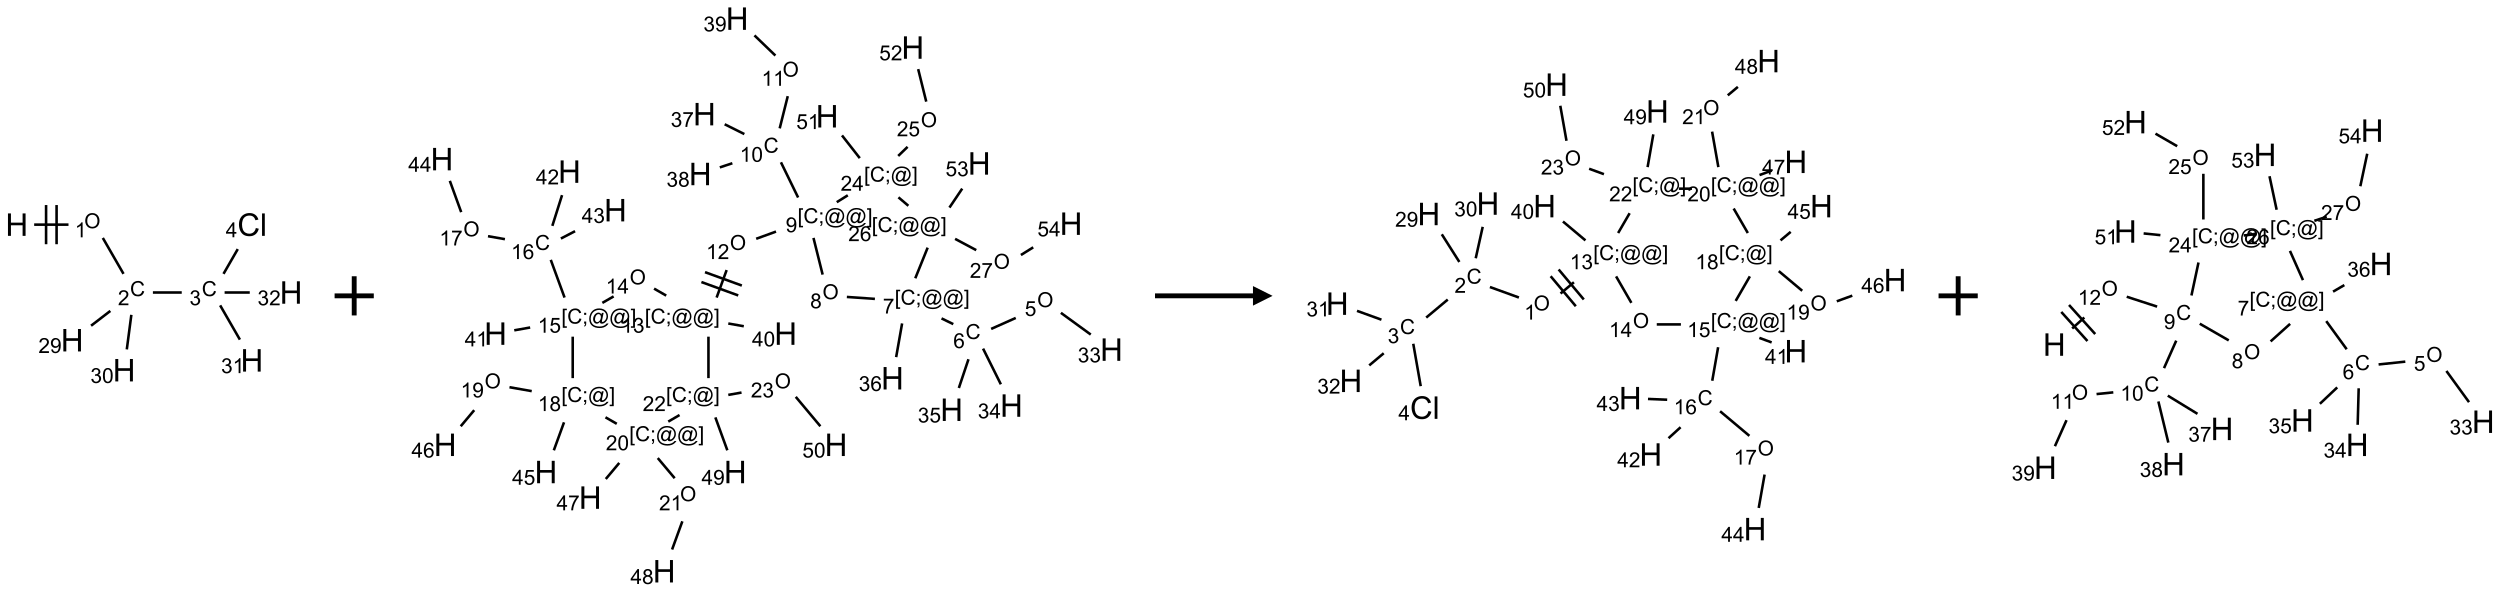 <?xml version="1.0" encoding="UTF-8"?>
<svg xmlns="http://www.w3.org/2000/svg" xmlns:xlink="http://www.w3.org/1999/xlink" width="1276" height="302" viewBox="0 0 1276 302">
<defs>
<g>
<g id="glyph-0-0">
<path d="M 2 0 L 2 -10 L 10 -10 L 10 0 Z M 2.25 -0.25 L 9.75 -0.25 L 9.75 -9.75 L 2.25 -9.75 Z M 2.25 -0.25 "/>
</g>
<g id="glyph-0-1">
<path d="M 1.281 0 L 1.281 -11.453 L 2.797 -11.453 L 2.797 -6.75 L 8.75 -6.75 L 8.75 -11.453 L 10.266 -11.453 L 10.266 0 L 8.75 0 L 8.75 -5.398 L 2.797 -5.398 L 2.797 0 Z M 1.281 0 "/>
</g>
<g id="glyph-0-2">
<path d="M 9.406 -4.016 L 10.922 -3.633 C 10.605 -2.387 10.031 -1.438 9.207 -0.785 C 8.383 -0.133 7.371 0.195 6.18 0.195 C 4.945 0.195 3.941 -0.055 3.168 -0.559 C 2.395 -1.062 1.805 -1.789 1.402 -2.742 C 1 -3.695 0.797 -4.719 0.797 -5.812 C 0.797 -7.004 1.023 -8.047 1.48 -8.934 C 1.938 -9.82 2.586 -10.496 3.426 -10.957 C 4.266 -11.418 5.191 -11.648 6.203 -11.648 C 7.348 -11.648 8.312 -11.355 9.094 -10.773 C 9.875 -10.191 10.418 -9.371 10.727 -8.312 L 9.234 -7.961 C 8.969 -8.793 8.582 -9.402 8.078 -9.781 C 7.574 -10.16 6.938 -10.352 6.172 -10.352 C 5.293 -10.352 4.555 -10.141 3.965 -9.719 C 3.375 -9.297 2.957 -8.73 2.719 -8.02 C 2.48 -7.309 2.359 -6.574 2.359 -5.82 C 2.359 -4.848 2.5 -3.996 2.785 -3.27 C 3.07 -2.543 3.512 -2 4.109 -1.641 C 4.707 -1.281 5.355 -1.102 6.055 -1.102 C 6.902 -1.102 7.621 -1.348 8.211 -1.836 C 8.801 -2.324 9.199 -3.051 9.406 -4.016 Z M 9.406 -4.016 "/>
</g>
<g id="glyph-0-3">
<path d="M 1.023 0 L 1.023 -11.453 L 2.43 -11.453 L 2.43 0 Z M 1.023 0 "/>
</g>
<g id="glyph-1-0">
<path d="M 1.332 0 L 1.332 -6.668 L 6.668 -6.668 L 6.668 0 Z M 1.5 -0.168 L 6.5 -0.168 L 6.5 -6.5 L 1.5 -6.5 Z M 1.5 -0.168 "/>
</g>
<g id="glyph-1-1">
<path d="M 0.516 -3.719 C 0.516 -4.984 0.855 -5.977 1.535 -6.695 C 2.215 -7.414 3.094 -7.77 4.172 -7.77 C 4.875 -7.77 5.512 -7.602 6.078 -7.266 C 6.645 -6.93 7.074 -6.461 7.371 -5.855 C 7.668 -5.254 7.816 -4.57 7.816 -3.809 C 7.816 -3.035 7.66 -2.34 7.348 -1.73 C 7.035 -1.117 6.594 -0.656 6.02 -0.34 C 5.449 -0.027 4.828 0.129 4.168 0.129 C 3.449 0.129 2.805 -0.043 2.238 -0.391 C 1.672 -0.738 1.246 -1.211 0.953 -1.812 C 0.66 -2.414 0.516 -3.047 0.516 -3.719 Z M 1.559 -3.703 C 1.559 -2.781 1.805 -2.059 2.301 -1.527 C 2.793 -1 3.414 -0.734 4.16 -0.734 C 4.922 -0.734 5.547 -1 6.039 -1.535 C 6.531 -2.07 6.777 -2.828 6.777 -3.812 C 6.777 -4.434 6.672 -4.977 6.461 -5.441 C 6.25 -5.902 5.945 -6.262 5.539 -6.52 C 5.133 -6.773 4.68 -6.902 4.176 -6.902 C 3.461 -6.902 2.848 -6.656 2.332 -6.164 C 1.816 -5.672 1.559 -4.852 1.559 -3.703 Z M 1.559 -3.703 "/>
</g>
<g id="glyph-1-2">
<path d="M 3.973 0 L 3.035 0 L 3.035 -5.973 C 2.809 -5.758 2.516 -5.543 2.148 -5.328 C 1.781 -5.113 1.453 -4.953 1.16 -4.844 L 1.16 -5.75 C 1.684 -5.996 2.145 -6.297 2.535 -6.645 C 2.93 -6.996 3.207 -7.336 3.371 -7.668 L 3.973 -7.668 Z M 3.973 0 "/>
</g>
<g id="glyph-1-3">
<path d="M 6.27 -2.676 L 7.281 -2.422 C 7.07 -1.594 6.688 -0.961 6.137 -0.523 C 5.586 -0.086 4.914 0.129 4.121 0.129 C 3.297 0.129 2.629 -0.039 2.113 -0.371 C 1.598 -0.707 1.203 -1.191 0.934 -1.828 C 0.664 -2.465 0.531 -3.145 0.531 -3.875 C 0.531 -4.672 0.684 -5.363 0.988 -5.957 C 1.293 -6.547 1.723 -6.996 2.285 -7.305 C 2.844 -7.613 3.461 -7.766 4.137 -7.766 C 4.898 -7.766 5.543 -7.57 6.062 -7.184 C 6.582 -6.793 6.945 -6.246 7.152 -5.543 L 6.156 -5.309 C 5.98 -5.863 5.723 -6.266 5.387 -6.52 C 5.051 -6.773 4.625 -6.902 4.113 -6.902 C 3.527 -6.902 3.039 -6.762 2.645 -6.48 C 2.25 -6.199 1.973 -5.82 1.812 -5.348 C 1.652 -4.871 1.574 -4.383 1.574 -3.879 C 1.574 -3.23 1.668 -2.664 1.855 -2.18 C 2.047 -1.695 2.34 -1.332 2.738 -1.094 C 3.137 -0.855 3.57 -0.734 4.035 -0.734 C 4.602 -0.734 5.082 -0.898 5.473 -1.223 C 5.867 -1.551 6.133 -2.035 6.27 -2.676 Z M 6.27 -2.676 "/>
</g>
<g id="glyph-1-4">
<path d="M 5.371 -0.902 L 5.371 0 L 0.324 0 C 0.316 -0.227 0.352 -0.441 0.434 -0.652 C 0.562 -0.996 0.766 -1.332 1.051 -1.668 C 1.332 -2 1.742 -2.387 2.277 -2.824 C 3.105 -3.504 3.668 -4.043 3.957 -4.441 C 4.25 -4.84 4.395 -5.215 4.395 -5.566 C 4.395 -5.938 4.262 -6.254 3.996 -6.508 C 3.73 -6.762 3.387 -6.891 2.957 -6.891 C 2.508 -6.891 2.145 -6.754 1.875 -6.484 C 1.605 -6.215 1.469 -5.84 1.465 -5.359 L 0.5 -5.457 C 0.566 -6.176 0.812 -6.727 1.246 -7.102 C 1.676 -7.477 2.254 -7.668 2.98 -7.668 C 3.711 -7.668 4.293 -7.465 4.719 -7.059 C 5.145 -6.652 5.359 -6.148 5.359 -5.547 C 5.359 -5.242 5.297 -4.941 5.172 -4.645 C 5.047 -4.352 4.84 -4.039 4.551 -3.715 C 4.262 -3.387 3.777 -2.938 3.105 -2.371 C 2.543 -1.898 2.18 -1.578 2.02 -1.41 C 1.859 -1.242 1.73 -1.07 1.625 -0.902 Z M 5.371 -0.902 "/>
</g>
<g id="glyph-1-5">
<path d="M 0.449 -2.016 L 1.387 -2.141 C 1.492 -1.609 1.676 -1.227 1.934 -0.992 C 2.191 -0.758 2.508 -0.641 2.879 -0.641 C 3.32 -0.641 3.695 -0.793 3.996 -1.098 C 4.301 -1.402 4.453 -1.781 4.453 -2.234 C 4.453 -2.664 4.312 -3.02 4.031 -3.301 C 3.75 -3.578 3.391 -3.719 2.957 -3.719 C 2.781 -3.719 2.562 -3.684 2.297 -3.613 L 2.402 -4.438 C 2.465 -4.43 2.516 -4.426 2.551 -4.426 C 2.949 -4.426 3.312 -4.531 3.629 -4.738 C 3.949 -4.949 4.109 -5.27 4.109 -5.703 C 4.109 -6.047 3.992 -6.332 3.762 -6.559 C 3.527 -6.785 3.227 -6.895 2.859 -6.895 C 2.496 -6.895 2.191 -6.781 1.949 -6.551 C 1.707 -6.324 1.547 -5.98 1.48 -5.52 L 0.543 -5.688 C 0.656 -6.316 0.918 -6.805 1.324 -7.148 C 1.73 -7.492 2.234 -7.668 2.84 -7.668 C 3.254 -7.668 3.641 -7.578 3.988 -7.398 C 4.34 -7.219 4.609 -6.977 4.793 -6.668 C 4.98 -6.359 5.074 -6.031 5.074 -5.684 C 5.074 -5.352 4.984 -5.051 4.809 -4.781 C 4.629 -4.512 4.367 -4.297 4.02 -4.137 C 4.473 -4.031 4.824 -3.816 5.074 -3.488 C 5.324 -3.16 5.449 -2.75 5.449 -2.254 C 5.449 -1.59 5.203 -1.023 4.719 -0.559 C 4.234 -0.098 3.617 0.137 2.875 0.137 C 2.203 0.137 1.648 -0.062 1.207 -0.465 C 0.762 -0.863 0.512 -1.379 0.449 -2.016 Z M 0.449 -2.016 "/>
</g>
<g id="glyph-1-6">
<path d="M 3.449 0 L 3.449 -1.828 L 0.137 -1.828 L 0.137 -2.688 L 3.621 -7.637 L 4.387 -7.637 L 4.387 -2.688 L 5.418 -2.688 L 5.418 -1.828 L 4.387 -1.828 L 4.387 0 Z M 3.449 -2.688 L 3.449 -6.129 L 1.059 -2.688 Z M 3.449 -2.688 "/>
</g>
<g id="glyph-1-7">
<path d="M 0.582 -1.766 L 1.484 -1.848 C 1.562 -1.426 1.707 -1.117 1.922 -0.926 C 2.137 -0.734 2.414 -0.641 2.75 -0.641 C 3.039 -0.641 3.289 -0.707 3.508 -0.84 C 3.727 -0.973 3.902 -1.148 4.043 -1.367 C 4.18 -1.586 4.297 -1.887 4.391 -2.262 C 4.484 -2.637 4.531 -3.016 4.531 -3.406 C 4.531 -3.449 4.531 -3.512 4.527 -3.594 C 4.34 -3.297 4.082 -3.055 3.758 -2.867 C 3.434 -2.68 3.082 -2.59 2.703 -2.59 C 2.07 -2.59 1.535 -2.816 1.098 -3.277 C 0.66 -3.734 0.441 -4.34 0.441 -5.09 C 0.441 -5.863 0.672 -6.484 1.129 -6.957 C 1.586 -7.43 2.156 -7.668 2.844 -7.668 C 3.34 -7.668 3.793 -7.531 4.207 -7.266 C 4.617 -7 4.93 -6.617 5.145 -6.121 C 5.355 -5.629 5.465 -4.91 5.465 -3.973 C 5.465 -2.996 5.359 -2.223 5.145 -1.645 C 4.934 -1.066 4.617 -0.625 4.199 -0.324 C 3.781 -0.02 3.293 0.129 2.73 0.129 C 2.133 0.129 1.645 -0.035 1.266 -0.367 C 0.887 -0.699 0.66 -1.164 0.582 -1.766 Z M 4.422 -5.137 C 4.422 -5.676 4.277 -6.102 3.992 -6.418 C 3.707 -6.734 3.359 -6.891 2.957 -6.891 C 2.543 -6.891 2.18 -6.719 1.871 -6.379 C 1.562 -6.039 1.406 -5.598 1.406 -5.059 C 1.406 -4.57 1.555 -4.176 1.848 -3.871 C 2.141 -3.566 2.5 -3.418 2.934 -3.418 C 3.367 -3.418 3.723 -3.57 4.004 -3.871 C 4.281 -4.176 4.422 -4.598 4.422 -5.137 Z M 4.422 -5.137 "/>
</g>
<g id="glyph-1-8">
<path d="M 0.441 -3.766 C 0.441 -4.668 0.535 -5.395 0.723 -5.945 C 0.906 -6.496 1.184 -6.922 1.551 -7.219 C 1.918 -7.516 2.375 -7.668 2.934 -7.668 C 3.344 -7.668 3.703 -7.586 4.012 -7.418 C 4.32 -7.254 4.574 -7.016 4.777 -6.707 C 4.977 -6.395 5.137 -6.016 5.25 -5.57 C 5.363 -5.125 5.422 -4.523 5.422 -3.766 C 5.422 -2.871 5.328 -2.148 5.145 -1.598 C 4.961 -1.047 4.688 -0.621 4.32 -0.32 C 3.953 -0.02 3.492 0.129 2.934 0.129 C 2.195 0.129 1.617 -0.133 1.199 -0.66 C 0.695 -1.297 0.441 -2.332 0.441 -3.766 Z M 1.406 -3.766 C 1.406 -2.512 1.555 -1.68 1.848 -1.262 C 2.141 -0.848 2.5 -0.641 2.934 -0.641 C 3.363 -0.641 3.727 -0.848 4.02 -1.266 C 4.312 -1.684 4.457 -2.516 4.457 -3.766 C 4.457 -5.023 4.312 -5.859 4.02 -6.27 C 3.727 -6.684 3.359 -6.891 2.922 -6.891 C 2.492 -6.891 2.148 -6.707 1.891 -6.344 C 1.566 -5.879 1.406 -5.02 1.406 -3.766 Z M 1.406 -3.766 "/>
</g>
<g id="glyph-1-9">
<path d="M 0.441 -2 L 1.426 -2.082 C 1.5 -1.605 1.668 -1.242 1.934 -1.004 C 2.199 -0.762 2.52 -0.641 2.895 -0.641 C 3.348 -0.641 3.73 -0.812 4.043 -1.152 C 4.355 -1.492 4.512 -1.941 4.512 -2.504 C 4.512 -3.039 4.359 -3.461 4.059 -3.77 C 3.758 -4.078 3.367 -4.234 2.879 -4.234 C 2.578 -4.234 2.305 -4.164 2.062 -4.027 C 1.82 -3.891 1.629 -3.715 1.488 -3.496 L 0.609 -3.609 L 1.348 -7.531 L 5.145 -7.531 L 5.145 -6.637 L 2.098 -6.637 L 1.688 -4.582 C 2.145 -4.902 2.625 -5.062 3.129 -5.062 C 3.797 -5.062 4.359 -4.832 4.816 -4.371 C 5.277 -3.91 5.504 -3.312 5.504 -2.59 C 5.504 -1.898 5.305 -1.301 4.902 -0.797 C 4.41 -0.18 3.742 0.129 2.895 0.129 C 2.199 0.129 1.633 -0.062 1.195 -0.453 C 0.758 -0.844 0.504 -1.359 0.441 -2 Z M 0.441 -2 "/>
</g>
<g id="glyph-1-10">
<path d="M 5.309 -5.766 L 4.375 -5.691 C 4.293 -6.059 4.172 -6.328 4.02 -6.496 C 3.766 -6.762 3.453 -6.895 3.082 -6.895 C 2.785 -6.895 2.523 -6.812 2.297 -6.645 C 2 -6.43 1.77 -6.117 1.598 -5.703 C 1.43 -5.289 1.34 -4.703 1.332 -3.938 C 1.559 -4.281 1.836 -4.535 2.16 -4.703 C 2.488 -4.871 2.828 -4.953 3.188 -4.953 C 3.812 -4.953 4.344 -4.723 4.785 -4.262 C 5.223 -3.801 5.441 -3.207 5.441 -2.48 C 5.441 -2 5.34 -1.555 5.133 -1.145 C 4.926 -0.73 4.641 -0.418 4.281 -0.199 C 3.922 0.02 3.512 0.129 3.051 0.129 C 2.27 0.129 1.633 -0.156 1.141 -0.73 C 0.648 -1.305 0.402 -2.254 0.402 -3.574 C 0.402 -5.051 0.672 -6.121 1.219 -6.793 C 1.695 -7.375 2.336 -7.668 3.141 -7.668 C 3.742 -7.668 4.234 -7.5 4.617 -7.16 C 5 -6.824 5.23 -6.359 5.309 -5.766 Z M 1.48 -2.473 C 1.48 -2.152 1.547 -1.844 1.684 -1.547 C 1.82 -1.25 2.016 -1.027 2.262 -0.871 C 2.508 -0.719 2.766 -0.641 3.035 -0.641 C 3.434 -0.641 3.773 -0.801 4.059 -1.121 C 4.344 -1.441 4.484 -1.875 4.484 -2.422 C 4.484 -2.949 4.344 -3.367 4.062 -3.668 C 3.781 -3.973 3.426 -4.125 3 -4.125 C 2.578 -4.125 2.219 -3.973 1.922 -3.668 C 1.625 -3.363 1.48 -2.969 1.48 -2.473 Z M 1.48 -2.473 "/>
</g>
<g id="glyph-1-11">
<path d="M 0.723 2.121 L 0.723 -7.637 L 2.793 -7.637 L 2.793 -6.859 L 1.66 -6.859 L 1.66 1.344 L 2.793 1.344 L 2.793 2.121 Z M 0.723 2.121 "/>
</g>
<g id="glyph-1-12">
<path d="M 0.949 -4.465 L 0.949 -5.531 L 2.016 -5.531 L 2.016 -4.465 Z M 0.949 0 L 0.949 -1.066 L 2.016 -1.066 L 2.016 0 C 2.016 0.391 1.945 0.711 1.809 0.949 C 1.668 1.191 1.449 1.379 1.145 1.512 L 0.887 1.109 C 1.082 1.023 1.23 0.895 1.324 0.727 C 1.418 0.559 1.469 0.316 1.48 0 Z M 0.949 0 "/>
</g>
<g id="glyph-1-13">
<path d="M 6.047 -0.848 C 5.82 -0.59 5.57 -0.379 5.289 -0.223 C 5.008 -0.062 4.73 0.016 4.449 0.016 C 4.141 0.016 3.84 -0.074 3.547 -0.254 C 3.254 -0.434 3.02 -0.715 2.836 -1.09 C 2.652 -1.465 2.562 -1.875 2.562 -2.324 C 2.562 -2.875 2.703 -3.43 2.988 -3.98 C 3.27 -4.535 3.621 -4.953 4.043 -5.23 C 4.461 -5.508 4.871 -5.645 5.266 -5.645 C 5.566 -5.645 5.855 -5.566 6.129 -5.41 C 6.402 -5.25 6.641 -5.012 6.84 -4.688 L 7.016 -5.496 L 7.949 -5.496 L 7.199 -2 C 7.094 -1.516 7.043 -1.246 7.043 -1.191 C 7.043 -1.098 7.078 -1.02 7.148 -0.949 C 7.219 -0.883 7.305 -0.848 7.406 -0.848 C 7.59 -0.848 7.832 -0.953 8.129 -1.168 C 8.527 -1.445 8.84 -1.816 9.07 -2.285 C 9.301 -2.75 9.418 -3.234 9.418 -3.73 C 9.418 -4.309 9.27 -4.852 8.973 -5.355 C 8.676 -5.859 8.23 -6.262 7.645 -6.562 C 7.055 -6.863 6.406 -7.016 5.691 -7.016 C 4.879 -7.016 4.137 -6.824 3.465 -6.445 C 2.793 -6.066 2.273 -5.52 1.902 -4.809 C 1.535 -4.098 1.348 -3.34 1.348 -2.527 C 1.348 -1.676 1.535 -0.941 1.902 -0.328 C 2.273 0.285 2.809 0.742 3.508 1.035 C 4.207 1.328 4.984 1.473 5.832 1.473 C 6.742 1.473 7.504 1.32 8.121 1.016 C 8.734 0.711 9.195 0.34 9.5 -0.098 L 10.441 -0.098 C 10.266 0.266 9.961 0.637 9.531 1.016 C 9.102 1.395 8.59 1.695 7.996 1.914 C 7.402 2.133 6.688 2.246 5.848 2.246 C 5.078 2.246 4.367 2.145 3.715 1.949 C 3.066 1.75 2.512 1.453 2.051 1.055 C 1.594 0.656 1.25 0.199 1.016 -0.316 C 0.723 -0.973 0.578 -1.684 0.578 -2.441 C 0.578 -3.289 0.75 -4.098 1.098 -4.863 C 1.523 -5.805 2.125 -6.527 2.902 -7.027 C 3.684 -7.527 4.629 -7.777 5.738 -7.777 C 6.602 -7.777 7.375 -7.602 8.059 -7.246 C 8.746 -6.895 9.285 -6.371 9.684 -5.672 C 10.02 -5.07 10.188 -4.418 10.188 -3.715 C 10.188 -2.707 9.832 -1.812 9.125 -1.031 C 8.492 -0.328 7.801 0.02 7.051 0.02 C 6.812 0.02 6.617 -0.016 6.473 -0.09 C 6.324 -0.16 6.215 -0.266 6.145 -0.402 C 6.102 -0.488 6.066 -0.637 6.047 -0.848 Z M 3.527 -2.262 C 3.527 -1.785 3.641 -1.414 3.863 -1.152 C 4.09 -0.887 4.348 -0.754 4.641 -0.754 C 4.836 -0.754 5.039 -0.812 5.254 -0.93 C 5.469 -1.047 5.676 -1.219 5.871 -1.449 C 6.066 -1.676 6.23 -1.969 6.355 -2.32 C 6.48 -2.672 6.543 -3.027 6.543 -3.379 C 6.543 -3.852 6.426 -4.219 6.191 -4.48 C 5.957 -4.738 5.672 -4.871 5.332 -4.871 C 5.109 -4.871 4.902 -4.812 4.707 -4.699 C 4.512 -4.586 4.32 -4.406 4.137 -4.156 C 3.953 -3.906 3.805 -3.602 3.691 -3.246 C 3.582 -2.887 3.527 -2.559 3.527 -2.262 Z M 3.527 -2.262 "/>
</g>
<g id="glyph-1-14">
<path d="M 2.27 2.121 L 0.203 2.121 L 0.203 1.344 L 1.332 1.344 L 1.332 -6.859 L 0.203 -6.859 L 0.203 -7.637 L 2.27 -7.637 Z M 2.27 2.121 "/>
</g>
<g id="glyph-1-15">
<path d="M 0.504 -6.637 L 0.504 -7.535 L 5.449 -7.535 L 5.449 -6.809 C 4.961 -6.289 4.48 -5.602 4.004 -4.746 C 3.527 -3.887 3.156 -3.004 2.895 -2.098 C 2.707 -1.461 2.59 -0.762 2.535 0 L 1.574 0 C 1.582 -0.602 1.703 -1.328 1.926 -2.176 C 2.152 -3.027 2.477 -3.848 2.898 -4.637 C 3.32 -5.426 3.77 -6.094 4.246 -6.637 Z M 0.504 -6.637 "/>
</g>
<g id="glyph-1-16">
<path d="M 1.887 -4.141 C 1.496 -4.281 1.207 -4.484 1.02 -4.75 C 0.832 -5.016 0.738 -5.328 0.738 -5.699 C 0.738 -6.254 0.938 -6.719 1.34 -7.098 C 1.738 -7.477 2.27 -7.668 2.934 -7.668 C 3.598 -7.668 4.137 -7.473 4.543 -7.086 C 4.949 -6.699 5.152 -6.227 5.152 -5.672 C 5.152 -5.316 5.059 -5.008 4.871 -4.746 C 4.688 -4.484 4.406 -4.281 4.027 -4.141 C 4.496 -3.988 4.852 -3.742 5.098 -3.402 C 5.34 -3.062 5.465 -2.656 5.465 -2.184 C 5.465 -1.531 5.234 -0.98 4.77 -0.535 C 4.309 -0.09 3.703 0.129 2.949 0.129 C 2.195 0.129 1.586 -0.094 1.125 -0.539 C 0.664 -0.984 0.434 -1.543 0.434 -2.207 C 0.434 -2.703 0.559 -3.121 0.809 -3.457 C 1.062 -3.793 1.422 -4.02 1.887 -4.141 Z M 1.699 -5.73 C 1.699 -5.367 1.812 -5.074 2.047 -4.844 C 2.281 -4.613 2.582 -4.5 2.953 -4.5 C 3.312 -4.5 3.609 -4.613 3.84 -4.84 C 4.07 -5.066 4.188 -5.348 4.188 -5.676 C 4.188 -6.02 4.07 -6.309 3.832 -6.543 C 3.594 -6.777 3.297 -6.895 2.941 -6.895 C 2.586 -6.895 2.289 -6.781 2.051 -6.551 C 1.816 -6.324 1.699 -6.047 1.699 -5.73 Z M 1.395 -2.203 C 1.395 -1.938 1.461 -1.676 1.586 -1.426 C 1.711 -1.176 1.902 -0.984 2.152 -0.848 C 2.402 -0.711 2.672 -0.641 2.957 -0.641 C 3.406 -0.641 3.777 -0.785 4.066 -1.074 C 4.359 -1.363 4.504 -1.727 4.504 -2.172 C 4.504 -2.625 4.355 -2.996 4.055 -3.293 C 3.754 -3.586 3.379 -3.734 2.926 -3.734 C 2.484 -3.734 2.121 -3.59 1.832 -3.297 C 1.543 -3.004 1.395 -2.641 1.395 -2.203 Z M 1.395 -2.203 "/>
</g>
</g>
</defs>
<path fill="none" stroke-width="0.033" stroke-linecap="butt" stroke-linejoin="miter" stroke="rgb(0%, 0%, 0%)" stroke-opacity="1" stroke-miterlimit="10" d="M 0.222 0 L 0.66 0 " transform="matrix(40, 0, 0, 40, 8.559, 114.654)"/>
<path fill="none" stroke-width="0.033" stroke-linecap="butt" stroke-linejoin="miter" stroke="rgb(0%, 0%, 0%)" stroke-opacity="1" stroke-miterlimit="10" d="M 0.508 0.25 L 0.508 -0.25 " transform="matrix(40, 0, 0, 40, 8.559, 114.654)"/>
<path fill="none" stroke-width="0.033" stroke-linecap="butt" stroke-linejoin="miter" stroke="rgb(0%, 0%, 0%)" stroke-opacity="1" stroke-miterlimit="10" d="M 0.374 0.25 L 0.374 -0.25 " transform="matrix(40, 0, 0, 40, 8.559, 114.654)"/>
<path fill="none" stroke-width="0.033" stroke-linecap="butt" stroke-linejoin="miter" stroke="rgb(0%, 0%, 0%)" stroke-opacity="1" stroke-miterlimit="10" d="M 1.098 0.17 L 1.362 0.628 " transform="matrix(40, 0, 0, 40, 8.559, 114.654)"/>
<path fill="none" stroke-width="0.033" stroke-linecap="butt" stroke-linejoin="miter" stroke="rgb(0%, 0%, 0%)" stroke-opacity="1" stroke-miterlimit="10" d="M 1.737 0.866 L 2.105 0.866 " transform="matrix(40, 0, 0, 40, 8.559, 114.654)"/>
<path fill="none" stroke-width="0.033" stroke-linecap="butt" stroke-linejoin="miter" stroke="rgb(0%, 0%, 0%)" stroke-opacity="1" stroke-miterlimit="10" d="M 2.638 0.628 L 2.82 0.312 " transform="matrix(40, 0, 0, 40, 8.559, 114.654)"/>
<path fill="none" stroke-width="0.033" stroke-linecap="butt" stroke-linejoin="miter" stroke="rgb(0%, 0%, 0%)" stroke-opacity="1" stroke-miterlimit="10" d="M 2.595 1.03 L 2.847 1.467 " transform="matrix(40, 0, 0, 40, 8.559, 114.654)"/>
<path fill="none" stroke-width="0.033" stroke-linecap="butt" stroke-linejoin="miter" stroke="rgb(0%, 0%, 0%)" stroke-opacity="1" stroke-miterlimit="10" d="M 2.652 0.866 L 2.973 0.866 " transform="matrix(40, 0, 0, 40, 8.559, 114.654)"/>
<path fill="none" stroke-width="0.033" stroke-linecap="butt" stroke-linejoin="miter" stroke="rgb(0%, 0%, 0%)" stroke-opacity="1" stroke-miterlimit="10" d="M 1.194 1.101 L 0.948 1.29 " transform="matrix(40, 0, 0, 40, 8.559, 114.654)"/>
<path fill="none" stroke-width="0.033" stroke-linecap="butt" stroke-linejoin="miter" stroke="rgb(0%, 0%, 0%)" stroke-opacity="1" stroke-miterlimit="10" d="M 1.462 1.151 L 1.404 1.592 " transform="matrix(40, 0, 0, 40, 8.559, 114.654)"/>
<g fill="rgb(0%, 0%, 0%)" fill-opacity="1">
<use xlink:href="#glyph-0-1" x="2.785" y="120.383"/>
</g>
<g fill="rgb(0%, 0%, 0%)" fill-opacity="1">
<use xlink:href="#glyph-1-1" x="42.98" y="116.504"/>
</g>
<g fill="rgb(0%, 0%, 0%)" fill-opacity="1">
<use xlink:href="#glyph-1-2" x="38.188" y="121.137"/>
</g>
<g fill="rgb(0%, 0%, 0%)" fill-opacity="1">
<use xlink:href="#glyph-1-3" x="66.34" y="151.141"/>
</g>
<g fill="rgb(0%, 0%, 0%)" fill-opacity="1">
<use xlink:href="#glyph-1-4" x="60.168" y="155.777"/>
</g>
<g fill="rgb(0%, 0%, 0%)" fill-opacity="1">
<use xlink:href="#glyph-1-3" x="102.965" y="151.141"/>
</g>
<g fill="rgb(0%, 0%, 0%)" fill-opacity="1">
<use xlink:href="#glyph-1-5" x="96.715" y="155.777"/>
</g>
<g fill="rgb(0%, 0%, 0%)" fill-opacity="1">
<use xlink:href="#glyph-0-2" x="121.168" y="120.383"/>
<use xlink:href="#glyph-0-3" x="132.723" y="120.383"/>
</g>
<g fill="rgb(0%, 0%, 0%)" fill-opacity="1">
<use xlink:href="#glyph-1-6" x="115.215" y="121.105"/>
</g>
<g fill="rgb(0%, 0%, 0%)" fill-opacity="1">
<use xlink:href="#glyph-0-1" x="122.785" y="189.664"/>
</g>
<g fill="rgb(0%, 0%, 0%)" fill-opacity="1">
<use xlink:href="#glyph-1-5" x="112.828" y="190.457"/>
<use xlink:href="#glyph-1-2" x="118.76" y="190.457"/>
</g>
<g fill="rgb(0%, 0%, 0%)" fill-opacity="1">
<use xlink:href="#glyph-0-1" x="142.785" y="155.023"/>
</g>
<g fill="rgb(0%, 0%, 0%)" fill-opacity="1">
<use xlink:href="#glyph-1-5" x="131.43" y="155.816"/>
<use xlink:href="#glyph-1-4" x="137.362" y="155.816"/>
</g>
<g fill="rgb(0%, 0%, 0%)" fill-opacity="1">
<use xlink:href="#glyph-0-1" x="31.051" y="179.375"/>
</g>
<g fill="rgb(0%, 0%, 0%)" fill-opacity="1">
<use xlink:href="#glyph-1-4" x="19.605" y="180.164"/>
<use xlink:href="#glyph-1-7" x="25.538" y="180.164"/>
</g>
<g fill="rgb(0%, 0%, 0%)" fill-opacity="1">
<use xlink:href="#glyph-0-1" x="57.566" y="194.68"/>
</g>
<g fill="rgb(0%, 0%, 0%)" fill-opacity="1">
<use xlink:href="#glyph-1-5" x="46.156" y="195.473"/>
<use xlink:href="#glyph-1-8" x="52.089" y="195.473"/>
</g>
<path fill="none" stroke-width="0.062" stroke-linecap="butt" stroke-linejoin="miter" stroke="rgb(0%, 0%, 0%)" stroke-opacity="1" stroke-miterlimit="10" d="M -0 0 L 0.5 0 M 0.25 -0.25 L 0.25 0.25 " transform="matrix(40, 0, 0, 40, 170.781, 151)"/>
<path fill="none" stroke-width="0.033" stroke-linecap="butt" stroke-linejoin="miter" stroke="rgb(0%, 0%, 0%)" stroke-opacity="1" stroke-miterlimit="10" d="M 7.322 3.819 L 7.008 3.959 " transform="matrix(40, 0, 0, 40, 225.555, 9.516)"/>
<path fill="none" stroke-width="0.033" stroke-linecap="butt" stroke-linejoin="miter" stroke="rgb(0%, 0%, 0%)" stroke-opacity="1" stroke-miterlimit="10" d="M 6.525 3.898 L 6.375 3.825 " transform="matrix(40, 0, 0, 40, 225.555, 9.516)"/>
<path fill="none" stroke-width="0.033" stroke-linecap="butt" stroke-linejoin="miter" stroke="rgb(0%, 0%, 0%)" stroke-opacity="1" stroke-miterlimit="10" d="M 5.872 3.889 L 5.796 4.319 " transform="matrix(40, 0, 0, 40, 225.555, 9.516)"/>
<path fill="none" stroke-width="0.033" stroke-linecap="butt" stroke-linejoin="miter" stroke="rgb(0%, 0%, 0%)" stroke-opacity="1" stroke-miterlimit="10" d="M 5.525 3.576 L 5.167 3.551 " transform="matrix(40, 0, 0, 40, 225.555, 9.516)"/>
<path fill="none" stroke-width="0.033" stroke-linecap="butt" stroke-linejoin="miter" stroke="rgb(0%, 0%, 0%)" stroke-opacity="1" stroke-miterlimit="10" d="M 4.858 3.266 L 4.741 2.798 " transform="matrix(40, 0, 0, 40, 225.555, 9.516)"/>
<path fill="none" stroke-width="0.033" stroke-linecap="butt" stroke-linejoin="miter" stroke="rgb(0%, 0%, 0%)" stroke-opacity="1" stroke-miterlimit="10" d="M 4.545 2.282 L 4.326 1.833 " transform="matrix(40, 0, 0, 40, 225.555, 9.516)"/>
<path fill="none" stroke-width="0.033" stroke-linecap="butt" stroke-linejoin="miter" stroke="rgb(0%, 0%, 0%)" stroke-opacity="1" stroke-miterlimit="10" d="M 4.31 1.4 L 4.413 0.989 " transform="matrix(40, 0, 0, 40, 225.555, 9.516)"/>
<path fill="none" stroke-width="0.033" stroke-linecap="butt" stroke-linejoin="miter" stroke="rgb(0%, 0%, 0%)" stroke-opacity="1" stroke-miterlimit="10" d="M 4.255 0.471 L 3.988 0.214 " transform="matrix(40, 0, 0, 40, 225.555, 9.516)"/>
<path fill="none" stroke-width="0.033" stroke-linecap="butt" stroke-linejoin="miter" stroke="rgb(0%, 0%, 0%)" stroke-opacity="1" stroke-miterlimit="10" d="M 3.859 1.473 L 3.608 1.348 " transform="matrix(40, 0, 0, 40, 225.555, 9.516)"/>
<path fill="none" stroke-width="0.033" stroke-linecap="butt" stroke-linejoin="miter" stroke="rgb(0%, 0%, 0%)" stroke-opacity="1" stroke-miterlimit="10" d="M 3.706 1.845 L 3.546 1.898 " transform="matrix(40, 0, 0, 40, 225.555, 9.516)"/>
<path fill="none" stroke-width="0.033" stroke-linecap="butt" stroke-linejoin="miter" stroke="rgb(0%, 0%, 0%)" stroke-opacity="1" stroke-miterlimit="10" d="M 4.263 2.717 L 4.01 2.809 " transform="matrix(40, 0, 0, 40, 225.555, 9.516)"/>
<path fill="none" stroke-width="0.033" stroke-linecap="butt" stroke-linejoin="miter" stroke="rgb(0%, 0%, 0%)" stroke-opacity="1" stroke-miterlimit="10" d="M 3.633 3.208 L 3.505 3.559 " transform="matrix(40, 0, 0, 40, 225.555, 9.516)"/>
<path fill="none" stroke-width="0.033" stroke-linecap="butt" stroke-linejoin="miter" stroke="rgb(0%, 0%, 0%)" stroke-opacity="1" stroke-miterlimit="10" d="M 3.311 3.361 L 3.781 3.532 " transform="matrix(40, 0, 0, 40, 225.555, 9.516)"/>
<path fill="none" stroke-width="0.033" stroke-linecap="butt" stroke-linejoin="miter" stroke="rgb(0%, 0%, 0%)" stroke-opacity="1" stroke-miterlimit="10" d="M 3.357 3.235 L 3.827 3.406 " transform="matrix(40, 0, 0, 40, 225.555, 9.516)"/>
<path fill="none" stroke-width="0.033" stroke-linecap="butt" stroke-linejoin="miter" stroke="rgb(0%, 0%, 0%)" stroke-opacity="1" stroke-miterlimit="10" d="M 3.654 3.89 L 3.852 3.925 " transform="matrix(40, 0, 0, 40, 225.555, 9.516)"/>
<path fill="none" stroke-width="0.033" stroke-linecap="butt" stroke-linejoin="miter" stroke="rgb(0%, 0%, 0%)" stroke-opacity="1" stroke-miterlimit="10" d="M 2.862 3.534 L 2.707 3.445 " transform="matrix(40, 0, 0, 40, 225.555, 9.516)"/>
<path fill="none" stroke-width="0.033" stroke-linecap="butt" stroke-linejoin="miter" stroke="rgb(0%, 0%, 0%)" stroke-opacity="1" stroke-miterlimit="10" d="M 2.191 3.544 L 2.047 3.627 " transform="matrix(40, 0, 0, 40, 225.555, 9.516)"/>
<path fill="none" stroke-width="0.033" stroke-linecap="butt" stroke-linejoin="miter" stroke="rgb(0%, 0%, 0%)" stroke-opacity="1" stroke-miterlimit="10" d="M 1.565 3.559 L 1.389 3.078 " transform="matrix(40, 0, 0, 40, 225.555, 9.516)"/>
<path fill="none" stroke-width="0.033" stroke-linecap="butt" stroke-linejoin="miter" stroke="rgb(0%, 0%, 0%)" stroke-opacity="1" stroke-miterlimit="10" d="M 0.804 2.814 L 0.588 2.776 " transform="matrix(40, 0, 0, 40, 225.555, 9.516)"/>
<path fill="none" stroke-width="0.033" stroke-linecap="butt" stroke-linejoin="miter" stroke="rgb(0%, 0%, 0%)" stroke-opacity="1" stroke-miterlimit="10" d="M 0.246 2.469 L 0.101 2.07 " transform="matrix(40, 0, 0, 40, 225.555, 9.516)"/>
<path fill="none" stroke-width="0.033" stroke-linecap="butt" stroke-linejoin="miter" stroke="rgb(0%, 0%, 0%)" stroke-opacity="1" stroke-miterlimit="10" d="M 1.409 2.644 L 1.533 2.252 " transform="matrix(40, 0, 0, 40, 225.555, 9.516)"/>
<path fill="none" stroke-width="0.033" stroke-linecap="butt" stroke-linejoin="miter" stroke="rgb(0%, 0%, 0%)" stroke-opacity="1" stroke-miterlimit="10" d="M 1.518 2.806 L 1.699 2.712 " transform="matrix(40, 0, 0, 40, 225.555, 9.516)"/>
<path fill="none" stroke-width="0.033" stroke-linecap="butt" stroke-linejoin="miter" stroke="rgb(0%, 0%, 0%)" stroke-opacity="1" stroke-miterlimit="10" d="M 1.126 3.941 L 0.923 3.977 " transform="matrix(40, 0, 0, 40, 225.555, 9.516)"/>
<path fill="none" stroke-width="0.033" stroke-linecap="butt" stroke-linejoin="miter" stroke="rgb(0%, 0%, 0%)" stroke-opacity="1" stroke-miterlimit="10" d="M 1.669 4.058 L 1.669 4.587 " transform="matrix(40, 0, 0, 40, 225.555, 9.516)"/>
<path fill="none" stroke-width="0.033" stroke-linecap="butt" stroke-linejoin="miter" stroke="rgb(0%, 0%, 0%)" stroke-opacity="1" stroke-miterlimit="10" d="M 1.146 4.753 L 0.862 4.703 " transform="matrix(40, 0, 0, 40, 225.555, 9.516)"/>
<path fill="none" stroke-width="0.033" stroke-linecap="butt" stroke-linejoin="miter" stroke="rgb(0%, 0%, 0%)" stroke-opacity="1" stroke-miterlimit="10" d="M 0.412 4.996 L 0.24 5.201 " transform="matrix(40, 0, 0, 40, 225.555, 9.516)"/>
<path fill="none" stroke-width="0.033" stroke-linecap="butt" stroke-linejoin="miter" stroke="rgb(0%, 0%, 0%)" stroke-opacity="1" stroke-miterlimit="10" d="M 1.558 5.151 L 1.428 5.508 " transform="matrix(40, 0, 0, 40, 225.555, 9.516)"/>
<path fill="none" stroke-width="0.033" stroke-linecap="butt" stroke-linejoin="miter" stroke="rgb(0%, 0%, 0%)" stroke-opacity="1" stroke-miterlimit="10" d="M 2.087 5.087 L 2.231 5.17 " transform="matrix(40, 0, 0, 40, 225.555, 9.516)"/>
<path fill="none" stroke-width="0.033" stroke-linecap="butt" stroke-linejoin="miter" stroke="rgb(0%, 0%, 0%)" stroke-opacity="1" stroke-miterlimit="10" d="M 2.754 5.607 L 2.97 5.864 " transform="matrix(40, 0, 0, 40, 225.555, 9.516)"/>
<path fill="none" stroke-width="0.033" stroke-linecap="butt" stroke-linejoin="miter" stroke="rgb(0%, 0%, 0%)" stroke-opacity="1" stroke-miterlimit="10" d="M 3.068 6.414 L 2.937 6.774 " transform="matrix(40, 0, 0, 40, 225.555, 9.516)"/>
<path fill="none" stroke-width="0.033" stroke-linecap="butt" stroke-linejoin="miter" stroke="rgb(0%, 0%, 0%)" stroke-opacity="1" stroke-miterlimit="10" d="M 2.263 5.669 L 2.091 5.874 " transform="matrix(40, 0, 0, 40, 225.555, 9.516)"/>
<path fill="none" stroke-width="0.033" stroke-linecap="butt" stroke-linejoin="miter" stroke="rgb(0%, 0%, 0%)" stroke-opacity="1" stroke-miterlimit="10" d="M 2.888 5.142 L 3.032 5.058 " transform="matrix(40, 0, 0, 40, 225.555, 9.516)"/>
<path fill="none" stroke-width="0.033" stroke-linecap="butt" stroke-linejoin="miter" stroke="rgb(0%, 0%, 0%)" stroke-opacity="1" stroke-miterlimit="10" d="M 3.401 4.587 L 3.401 4.058 " transform="matrix(40, 0, 0, 40, 225.555, 9.516)"/>
<path fill="none" stroke-width="0.033" stroke-linecap="butt" stroke-linejoin="miter" stroke="rgb(0%, 0%, 0%)" stroke-opacity="1" stroke-miterlimit="10" d="M 3.654 4.801 L 3.823 4.771 " transform="matrix(40, 0, 0, 40, 225.555, 9.516)"/>
<path fill="none" stroke-width="0.033" stroke-linecap="butt" stroke-linejoin="miter" stroke="rgb(0%, 0%, 0%)" stroke-opacity="1" stroke-miterlimit="10" d="M 4.515 4.826 L 4.829 5.201 " transform="matrix(40, 0, 0, 40, 225.555, 9.516)"/>
<path fill="none" stroke-width="0.033" stroke-linecap="butt" stroke-linejoin="miter" stroke="rgb(0%, 0%, 0%)" stroke-opacity="1" stroke-miterlimit="10" d="M 3.489 5.088 L 3.642 5.508 " transform="matrix(40, 0, 0, 40, 225.555, 9.516)"/>
<path fill="none" stroke-width="0.033" stroke-linecap="butt" stroke-linejoin="miter" stroke="rgb(0%, 0%, 0%)" stroke-opacity="1" stroke-miterlimit="10" d="M 5.038 2.342 L 5.179 2.254 " transform="matrix(40, 0, 0, 40, 225.555, 9.516)"/>
<path fill="none" stroke-width="0.033" stroke-linecap="butt" stroke-linejoin="miter" stroke="rgb(0%, 0%, 0%)" stroke-opacity="1" stroke-miterlimit="10" d="M 5.822 1.752 L 5.942 1.636 " transform="matrix(40, 0, 0, 40, 225.555, 9.516)"/>
<path fill="none" stroke-width="0.033" stroke-linecap="butt" stroke-linejoin="miter" stroke="rgb(0%, 0%, 0%)" stroke-opacity="1" stroke-miterlimit="10" d="M 6.18 1.059 L 6.077 0.644 " transform="matrix(40, 0, 0, 40, 225.555, 9.516)"/>
<path fill="none" stroke-width="0.033" stroke-linecap="butt" stroke-linejoin="miter" stroke="rgb(0%, 0%, 0%)" stroke-opacity="1" stroke-miterlimit="10" d="M 5.332 1.78 L 5.105 1.49 " transform="matrix(40, 0, 0, 40, 225.555, 9.516)"/>
<path fill="none" stroke-width="0.033" stroke-linecap="butt" stroke-linejoin="miter" stroke="rgb(0%, 0%, 0%)" stroke-opacity="1" stroke-miterlimit="10" d="M 5.825 2.28 L 5.952 2.388 " transform="matrix(40, 0, 0, 40, 225.555, 9.516)"/>
<path fill="none" stroke-width="0.033" stroke-linecap="butt" stroke-linejoin="miter" stroke="rgb(0%, 0%, 0%)" stroke-opacity="1" stroke-miterlimit="10" d="M 6.198 2.922 L 6.04 3.313 " transform="matrix(40, 0, 0, 40, 225.555, 9.516)"/>
<path fill="none" stroke-width="0.033" stroke-linecap="butt" stroke-linejoin="miter" stroke="rgb(0%, 0%, 0%)" stroke-opacity="1" stroke-miterlimit="10" d="M 6.548 2.81 L 6.818 2.954 " transform="matrix(40, 0, 0, 40, 225.555, 9.516)"/>
<path fill="none" stroke-width="0.033" stroke-linecap="butt" stroke-linejoin="miter" stroke="rgb(0%, 0%, 0%)" stroke-opacity="1" stroke-miterlimit="10" d="M 7.388 3.016 L 7.545 2.918 " transform="matrix(40, 0, 0, 40, 225.555, 9.516)"/>
<path fill="none" stroke-width="0.033" stroke-linecap="butt" stroke-linejoin="miter" stroke="rgb(0%, 0%, 0%)" stroke-opacity="1" stroke-miterlimit="10" d="M 6.476 2.411 L 6.639 2.169 " transform="matrix(40, 0, 0, 40, 225.555, 9.516)"/>
<path fill="none" stroke-width="0.033" stroke-linecap="butt" stroke-linejoin="miter" stroke="rgb(0%, 0%, 0%)" stroke-opacity="1" stroke-miterlimit="10" d="M 6.905 4.21 L 7.132 4.666 " transform="matrix(40, 0, 0, 40, 225.555, 9.516)"/>
<path fill="none" stroke-width="0.033" stroke-linecap="butt" stroke-linejoin="miter" stroke="rgb(0%, 0%, 0%)" stroke-opacity="1" stroke-miterlimit="10" d="M 6.719 4.346 L 6.596 4.713 " transform="matrix(40, 0, 0, 40, 225.555, 9.516)"/>
<path fill="none" stroke-width="0.033" stroke-linecap="butt" stroke-linejoin="miter" stroke="rgb(0%, 0%, 0%)" stroke-opacity="1" stroke-miterlimit="10" d="M 7.898 3.754 L 8.279 4.031 " transform="matrix(40, 0, 0, 40, 225.555, 9.516)"/>
<g fill="rgb(0%, 0%, 0%)" fill-opacity="1">
<use xlink:href="#glyph-1-1" x="529.355" y="156.781"/>
</g>
<g fill="rgb(0%, 0%, 0%)" fill-opacity="1">
<use xlink:href="#glyph-1-9" x="523.031" y="161.281"/>
</g>
<g fill="rgb(0%, 0%, 0%)" fill-opacity="1">
<use xlink:href="#glyph-1-3" x="492.797" y="173.047"/>
</g>
<g fill="rgb(0%, 0%, 0%)" fill-opacity="1">
<use xlink:href="#glyph-1-10" x="486.551" y="177.684"/>
</g>
<g fill="rgb(0%, 0%, 0%)" fill-opacity="1">
<use xlink:href="#glyph-1-11" x="456.652" y="155.52"/>
<use xlink:href="#glyph-1-3" x="459.616" y="155.52"/>
<use xlink:href="#glyph-1-12" x="467.319" y="155.52"/>
<use xlink:href="#glyph-1-13" x="470.283" y="155.52"/>
<use xlink:href="#glyph-1-13" x="481.111" y="155.52"/>
<use xlink:href="#glyph-1-14" x="491.939" y="155.52"/>
</g>
<g fill="rgb(0%, 0%, 0%)" fill-opacity="1">
<use xlink:href="#glyph-1-15" x="450.594" y="160.02"/>
</g>
<g fill="rgb(0%, 0%, 0%)" fill-opacity="1">
<use xlink:href="#glyph-0-1" x="449.719" y="198.789"/>
</g>
<g fill="rgb(0%, 0%, 0%)" fill-opacity="1">
<use xlink:href="#glyph-1-5" x="438.293" y="199.578"/>
<use xlink:href="#glyph-1-10" x="444.225" y="199.578"/>
</g>
<g fill="rgb(0%, 0%, 0%)" fill-opacity="1">
<use xlink:href="#glyph-1-1" x="419.781" y="152.727"/>
</g>
<g fill="rgb(0%, 0%, 0%)" fill-opacity="1">
<use xlink:href="#glyph-1-16" x="413.5" y="157.359"/>
</g>
<g fill="rgb(0%, 0%, 0%)" fill-opacity="1">
<use xlink:href="#glyph-1-11" x="407.07" y="113.918"/>
<use xlink:href="#glyph-1-3" x="410.034" y="113.918"/>
<use xlink:href="#glyph-1-12" x="417.737" y="113.918"/>
<use xlink:href="#glyph-1-13" x="420.701" y="113.918"/>
<use xlink:href="#glyph-1-13" x="431.529" y="113.918"/>
<use xlink:href="#glyph-1-14" x="442.357" y="113.918"/>
</g>
<g fill="rgb(0%, 0%, 0%)" fill-opacity="1">
<use xlink:href="#glyph-1-7" x="401" y="118.547"/>
</g>
<g fill="rgb(0%, 0%, 0%)" fill-opacity="1">
<use xlink:href="#glyph-1-3" x="389.73" y="77.957"/>
</g>
<g fill="rgb(0%, 0%, 0%)" fill-opacity="1">
<use xlink:href="#glyph-1-2" x="377.574" y="82.594"/>
<use xlink:href="#glyph-1-8" x="383.507" y="82.594"/>
</g>
<g fill="rgb(0%, 0%, 0%)" fill-opacity="1">
<use xlink:href="#glyph-1-1" x="399.426" y="39.152"/>
</g>
<g fill="rgb(0%, 0%, 0%)" fill-opacity="1">
<use xlink:href="#glyph-1-2" x="388.699" y="43.781"/>
<use xlink:href="#glyph-1-2" x="394.632" y="43.781"/>
</g>
<g fill="rgb(0%, 0%, 0%)" fill-opacity="1">
<use xlink:href="#glyph-0-1" x="370.457" y="15.242"/>
</g>
<g fill="rgb(0%, 0%, 0%)" fill-opacity="1">
<use xlink:href="#glyph-1-5" x="359.008" y="16.035"/>
<use xlink:href="#glyph-1-7" x="364.94" y="16.035"/>
</g>
<g fill="rgb(0%, 0%, 0%)" fill-opacity="1">
<use xlink:href="#glyph-0-1" x="353.754" y="63.992"/>
</g>
<g fill="rgb(0%, 0%, 0%)" fill-opacity="1">
<use xlink:href="#glyph-1-5" x="342.32" y="64.785"/>
<use xlink:href="#glyph-1-15" x="348.253" y="64.785"/>
</g>
<g fill="rgb(0%, 0%, 0%)" fill-opacity="1">
<use xlink:href="#glyph-0-1" x="351.617" y="94.535"/>
</g>
<g fill="rgb(0%, 0%, 0%)" fill-opacity="1">
<use xlink:href="#glyph-1-5" x="340.168" y="95.324"/>
<use xlink:href="#glyph-1-16" x="346.1" y="95.324"/>
</g>
<g fill="rgb(0%, 0%, 0%)" fill-opacity="1">
<use xlink:href="#glyph-1-1" x="372.516" y="127.594"/>
</g>
<g fill="rgb(0%, 0%, 0%)" fill-opacity="1">
<use xlink:href="#glyph-1-2" x="360.395" y="132.227"/>
<use xlink:href="#glyph-1-4" x="366.327" y="132.227"/>
</g>
<g fill="rgb(0%, 0%, 0%)" fill-opacity="1">
<use xlink:href="#glyph-1-11" x="329.094" y="165.188"/>
<use xlink:href="#glyph-1-3" x="332.057" y="165.188"/>
<use xlink:href="#glyph-1-12" x="339.76" y="165.188"/>
<use xlink:href="#glyph-1-13" x="342.724" y="165.188"/>
<use xlink:href="#glyph-1-13" x="353.552" y="165.188"/>
<use xlink:href="#glyph-1-14" x="364.38" y="165.188"/>
</g>
<g fill="rgb(0%, 0%, 0%)" fill-opacity="1">
<use xlink:href="#glyph-1-2" x="317.105" y="169.816"/>
<use xlink:href="#glyph-1-5" x="323.038" y="169.816"/>
</g>
<g fill="rgb(0%, 0%, 0%)" fill-opacity="1">
<use xlink:href="#glyph-0-1" x="395.211" y="176.008"/>
</g>
<g fill="rgb(0%, 0%, 0%)" fill-opacity="1">
<use xlink:href="#glyph-1-6" x="383.805" y="176.801"/>
<use xlink:href="#glyph-1-8" x="389.737" y="176.801"/>
</g>
<g fill="rgb(0%, 0%, 0%)" fill-opacity="1">
<use xlink:href="#glyph-1-1" x="321.371" y="145.184"/>
</g>
<g fill="rgb(0%, 0%, 0%)" fill-opacity="1">
<use xlink:href="#glyph-1-2" x="309.203" y="149.816"/>
<use xlink:href="#glyph-1-6" x="315.135" y="149.816"/>
</g>
<g fill="rgb(0%, 0%, 0%)" fill-opacity="1">
<use xlink:href="#glyph-1-11" x="286.52" y="165.188"/>
<use xlink:href="#glyph-1-3" x="289.483" y="165.188"/>
<use xlink:href="#glyph-1-12" x="297.186" y="165.188"/>
<use xlink:href="#glyph-1-13" x="300.15" y="165.188"/>
<use xlink:href="#glyph-1-13" x="310.978" y="165.188"/>
<use xlink:href="#glyph-1-14" x="321.806" y="165.188"/>
</g>
<g fill="rgb(0%, 0%, 0%)" fill-opacity="1">
<use xlink:href="#glyph-1-2" x="274.473" y="169.816"/>
<use xlink:href="#glyph-1-9" x="280.405" y="169.816"/>
</g>
<g fill="rgb(0%, 0%, 0%)" fill-opacity="1">
<use xlink:href="#glyph-1-3" x="273.035" y="127.59"/>
</g>
<g fill="rgb(0%, 0%, 0%)" fill-opacity="1">
<use xlink:href="#glyph-1-2" x="260.855" y="132.227"/>
<use xlink:href="#glyph-1-10" x="266.788" y="132.227"/>
</g>
<g fill="rgb(0%, 0%, 0%)" fill-opacity="1">
<use xlink:href="#glyph-1-1" x="236.48" y="120.648"/>
</g>
<g fill="rgb(0%, 0%, 0%)" fill-opacity="1">
<use xlink:href="#glyph-1-2" x="224.281" y="125.281"/>
<use xlink:href="#glyph-1-15" x="230.214" y="125.281"/>
</g>
<g fill="rgb(0%, 0%, 0%)" fill-opacity="1">
<use xlink:href="#glyph-0-1" x="219.781" y="86.941"/>
</g>
<g fill="rgb(0%, 0%, 0%)" fill-opacity="1">
<use xlink:href="#glyph-1-6" x="208.379" y="87.703"/>
<use xlink:href="#glyph-1-6" x="214.311" y="87.703"/>
</g>
<g fill="rgb(0%, 0%, 0%)" fill-opacity="1">
<use xlink:href="#glyph-0-1" x="284.883" y="93.324"/>
</g>
<g fill="rgb(0%, 0%, 0%)" fill-opacity="1">
<use xlink:href="#glyph-1-6" x="273.527" y="94.117"/>
<use xlink:href="#glyph-1-4" x="279.46" y="94.117"/>
</g>
<g fill="rgb(0%, 0%, 0%)" fill-opacity="1">
<use xlink:href="#glyph-0-1" x="308.336" y="113.004"/>
</g>
<g fill="rgb(0%, 0%, 0%)" fill-opacity="1">
<use xlink:href="#glyph-1-6" x="296.902" y="113.797"/>
<use xlink:href="#glyph-1-5" x="302.835" y="113.797"/>
</g>
<g fill="rgb(0%, 0%, 0%)" fill-opacity="1">
<use xlink:href="#glyph-0-1" x="247.145" y="176.008"/>
</g>
<g fill="rgb(0%, 0%, 0%)" fill-opacity="1">
<use xlink:href="#glyph-1-6" x="237.184" y="176.801"/>
<use xlink:href="#glyph-1-2" x="243.116" y="176.801"/>
</g>
<g fill="rgb(0%, 0%, 0%)" fill-opacity="1">
<use xlink:href="#glyph-1-11" x="286.52" y="205.188"/>
<use xlink:href="#glyph-1-3" x="289.483" y="205.188"/>
<use xlink:href="#glyph-1-12" x="297.186" y="205.188"/>
<use xlink:href="#glyph-1-13" x="300.15" y="205.188"/>
<use xlink:href="#glyph-1-14" x="310.978" y="205.188"/>
</g>
<g fill="rgb(0%, 0%, 0%)" fill-opacity="1">
<use xlink:href="#glyph-1-2" x="274.516" y="209.816"/>
<use xlink:href="#glyph-1-16" x="280.448" y="209.816"/>
</g>
<g fill="rgb(0%, 0%, 0%)" fill-opacity="1">
<use xlink:href="#glyph-1-1" x="247.34" y="198.238"/>
</g>
<g fill="rgb(0%, 0%, 0%)" fill-opacity="1">
<use xlink:href="#glyph-1-2" x="235.125" y="202.867"/>
<use xlink:href="#glyph-1-7" x="241.057" y="202.867"/>
</g>
<g fill="rgb(0%, 0%, 0%)" fill-opacity="1">
<use xlink:href="#glyph-0-1" x="221.434" y="232.758"/>
</g>
<g fill="rgb(0%, 0%, 0%)" fill-opacity="1">
<use xlink:href="#glyph-1-6" x="210.004" y="233.551"/>
<use xlink:href="#glyph-1-10" x="215.936" y="233.551"/>
</g>
<g fill="rgb(0%, 0%, 0%)" fill-opacity="1">
<use xlink:href="#glyph-0-1" x="272.855" y="246.648"/>
</g>
<g fill="rgb(0%, 0%, 0%)" fill-opacity="1">
<use xlink:href="#glyph-1-6" x="261.363" y="247.41"/>
<use xlink:href="#glyph-1-9" x="267.296" y="247.41"/>
</g>
<g fill="rgb(0%, 0%, 0%)" fill-opacity="1">
<use xlink:href="#glyph-1-11" x="321.16" y="225.188"/>
<use xlink:href="#glyph-1-3" x="324.124" y="225.188"/>
<use xlink:href="#glyph-1-12" x="331.827" y="225.188"/>
<use xlink:href="#glyph-1-13" x="334.79" y="225.188"/>
<use xlink:href="#glyph-1-13" x="345.618" y="225.188"/>
<use xlink:href="#glyph-1-14" x="356.447" y="225.188"/>
</g>
<g fill="rgb(0%, 0%, 0%)" fill-opacity="1">
<use xlink:href="#glyph-1-4" x="309.199" y="229.816"/>
<use xlink:href="#glyph-1-8" x="315.132" y="229.816"/>
</g>
<g fill="rgb(0%, 0%, 0%)" fill-opacity="1">
<use xlink:href="#glyph-1-1" x="347.086" y="255.824"/>
</g>
<g fill="rgb(0%, 0%, 0%)" fill-opacity="1">
<use xlink:href="#glyph-1-4" x="336.359" y="260.457"/>
<use xlink:href="#glyph-1-2" x="342.292" y="260.457"/>
</g>
<g fill="rgb(0%, 0%, 0%)" fill-opacity="1">
<use xlink:href="#glyph-0-1" x="333.207" y="297.293"/>
</g>
<g fill="rgb(0%, 0%, 0%)" fill-opacity="1">
<use xlink:href="#glyph-1-6" x="321.758" y="298.082"/>
<use xlink:href="#glyph-1-16" x="327.69" y="298.082"/>
</g>
<g fill="rgb(0%, 0%, 0%)" fill-opacity="1">
<use xlink:href="#glyph-0-1" x="295.465" y="259.703"/>
</g>
<g fill="rgb(0%, 0%, 0%)" fill-opacity="1">
<use xlink:href="#glyph-1-6" x="284.031" y="260.465"/>
<use xlink:href="#glyph-1-15" x="289.964" y="260.465"/>
</g>
<g fill="rgb(0%, 0%, 0%)" fill-opacity="1">
<use xlink:href="#glyph-1-11" x="339.922" y="205.188"/>
<use xlink:href="#glyph-1-3" x="342.885" y="205.188"/>
<use xlink:href="#glyph-1-12" x="350.589" y="205.188"/>
<use xlink:href="#glyph-1-13" x="353.552" y="205.188"/>
<use xlink:href="#glyph-1-14" x="364.38" y="205.188"/>
</g>
<g fill="rgb(0%, 0%, 0%)" fill-opacity="1">
<use xlink:href="#glyph-1-4" x="328.012" y="209.816"/>
<use xlink:href="#glyph-1-4" x="333.944" y="209.816"/>
</g>
<g fill="rgb(0%, 0%, 0%)" fill-opacity="1">
<use xlink:href="#glyph-1-1" x="395.406" y="198.238"/>
</g>
<g fill="rgb(0%, 0%, 0%)" fill-opacity="1">
<use xlink:href="#glyph-1-4" x="383.207" y="202.867"/>
<use xlink:href="#glyph-1-5" x="389.139" y="202.867"/>
</g>
<g fill="rgb(0%, 0%, 0%)" fill-opacity="1">
<use xlink:href="#glyph-0-1" x="420.922" y="232.758"/>
</g>
<g fill="rgb(0%, 0%, 0%)" fill-opacity="1">
<use xlink:href="#glyph-1-9" x="409.512" y="233.551"/>
<use xlink:href="#glyph-1-8" x="415.444" y="233.551"/>
</g>
<g fill="rgb(0%, 0%, 0%)" fill-opacity="1">
<use xlink:href="#glyph-0-1" x="369.5" y="246.648"/>
</g>
<g fill="rgb(0%, 0%, 0%)" fill-opacity="1">
<use xlink:href="#glyph-1-6" x="358.051" y="247.441"/>
<use xlink:href="#glyph-1-7" x="363.983" y="247.441"/>
</g>
<g fill="rgb(0%, 0%, 0%)" fill-opacity="1">
<use xlink:href="#glyph-1-11" x="440.992" y="92.723"/>
<use xlink:href="#glyph-1-3" x="443.956" y="92.723"/>
<use xlink:href="#glyph-1-12" x="451.659" y="92.723"/>
<use xlink:href="#glyph-1-13" x="454.622" y="92.723"/>
<use xlink:href="#glyph-1-14" x="465.451" y="92.723"/>
</g>
<g fill="rgb(0%, 0%, 0%)" fill-opacity="1">
<use xlink:href="#glyph-1-4" x="429.039" y="97.348"/>
<use xlink:href="#glyph-1-6" x="434.971" y="97.348"/>
</g>
<g fill="rgb(0%, 0%, 0%)" fill-opacity="1">
<use xlink:href="#glyph-1-1" x="469.977" y="64.93"/>
</g>
<g fill="rgb(0%, 0%, 0%)" fill-opacity="1">
<use xlink:href="#glyph-1-4" x="457.723" y="69.562"/>
<use xlink:href="#glyph-1-9" x="463.655" y="69.562"/>
</g>
<g fill="rgb(0%, 0%, 0%)" fill-opacity="1">
<use xlink:href="#glyph-0-1" x="460.105" y="30"/>
</g>
<g fill="rgb(0%, 0%, 0%)" fill-opacity="1">
<use xlink:href="#glyph-1-9" x="448.75" y="30.789"/>
<use xlink:href="#glyph-1-4" x="454.682" y="30.789"/>
</g>
<g fill="rgb(0%, 0%, 0%)" fill-opacity="1">
<use xlink:href="#glyph-0-1" x="416.383" y="65.074"/>
</g>
<g fill="rgb(0%, 0%, 0%)" fill-opacity="1">
<use xlink:href="#glyph-1-9" x="406.422" y="65.867"/>
<use xlink:href="#glyph-1-2" x="412.354" y="65.867"/>
</g>
<g fill="rgb(0%, 0%, 0%)" fill-opacity="1">
<use xlink:href="#glyph-1-11" x="444.926" y="118.434"/>
<use xlink:href="#glyph-1-3" x="447.889" y="118.434"/>
<use xlink:href="#glyph-1-12" x="455.592" y="118.434"/>
<use xlink:href="#glyph-1-13" x="458.556" y="118.434"/>
<use xlink:href="#glyph-1-13" x="469.384" y="118.434"/>
<use xlink:href="#glyph-1-14" x="480.212" y="118.434"/>
</g>
<g fill="rgb(0%, 0%, 0%)" fill-opacity="1">
<use xlink:href="#glyph-1-4" x="432.945" y="123.062"/>
<use xlink:href="#glyph-1-10" x="438.878" y="123.062"/>
</g>
<g fill="rgb(0%, 0%, 0%)" fill-opacity="1">
<use xlink:href="#glyph-1-1" x="507.164" y="137.207"/>
</g>
<g fill="rgb(0%, 0%, 0%)" fill-opacity="1">
<use xlink:href="#glyph-1-4" x="494.965" y="141.84"/>
<use xlink:href="#glyph-1-15" x="500.897" y="141.84"/>
</g>
<g fill="rgb(0%, 0%, 0%)" fill-opacity="1">
<use xlink:href="#glyph-0-1" x="540.891" y="119.891"/>
</g>
<g fill="rgb(0%, 0%, 0%)" fill-opacity="1">
<use xlink:href="#glyph-1-9" x="529.488" y="120.652"/>
<use xlink:href="#glyph-1-6" x="535.421" y="120.652"/>
</g>
<g fill="rgb(0%, 0%, 0%)" fill-opacity="1">
<use xlink:href="#glyph-0-1" x="494.02" y="89.145"/>
</g>
<g fill="rgb(0%, 0%, 0%)" fill-opacity="1">
<use xlink:href="#glyph-1-9" x="482.582" y="89.938"/>
<use xlink:href="#glyph-1-5" x="488.514" y="89.938"/>
</g>
<g fill="rgb(0%, 0%, 0%)" fill-opacity="1">
<use xlink:href="#glyph-0-1" x="510.465" y="212.727"/>
</g>
<g fill="rgb(0%, 0%, 0%)" fill-opacity="1">
<use xlink:href="#glyph-1-5" x="499.062" y="213.52"/>
<use xlink:href="#glyph-1-6" x="504.995" y="213.52"/>
</g>
<g fill="rgb(0%, 0%, 0%)" fill-opacity="1">
<use xlink:href="#glyph-0-1" x="479.926" y="214.863"/>
</g>
<g fill="rgb(0%, 0%, 0%)" fill-opacity="1">
<use xlink:href="#glyph-1-5" x="468.434" y="215.656"/>
<use xlink:href="#glyph-1-9" x="474.366" y="215.656"/>
</g>
<g fill="rgb(0%, 0%, 0%)" fill-opacity="1">
<use xlink:href="#glyph-0-1" x="561.52" y="184.172"/>
</g>
<g fill="rgb(0%, 0%, 0%)" fill-opacity="1">
<use xlink:href="#glyph-1-5" x="550.086" y="184.965"/>
<use xlink:href="#glyph-1-5" x="556.018" y="184.965"/>
</g>
<path fill-rule="nonzero" fill="rgb(0%, 0%, 0%)" fill-opacity="1" d="M 589.516 152.25 L 639.516 152.25 L 639.516 156 L 649.516 151 L 639.516 146 L 639.516 149.75 L 589.516 149.75 "/>
<path fill="none" stroke-width="0.033" stroke-linecap="butt" stroke-linejoin="miter" stroke="rgb(0%, 0%, 0%)" stroke-opacity="1" stroke-miterlimit="10" d="M 2.318 3.017 L 1.948 2.883 " transform="matrix(40, 0, 0, 40, 682.531, 31.178)"/>
<path fill="none" stroke-width="0.033" stroke-linecap="butt" stroke-linejoin="miter" stroke="rgb(0%, 0%, 0%)" stroke-opacity="1" stroke-miterlimit="10" d="M 1.41 3.043 L 1.135 3.273 " transform="matrix(40, 0, 0, 40, 682.531, 31.178)"/>
<path fill="none" stroke-width="0.033" stroke-linecap="butt" stroke-linejoin="miter" stroke="rgb(0%, 0%, 0%)" stroke-opacity="1" stroke-miterlimit="10" d="M 0.97 3.607 L 1.065 4.148 " transform="matrix(40, 0, 0, 40, 682.531, 31.178)"/>
<path fill="none" stroke-width="0.033" stroke-linecap="butt" stroke-linejoin="miter" stroke="rgb(0%, 0%, 0%)" stroke-opacity="1" stroke-miterlimit="10" d="M 0.564 3.3 L 0.252 3.187 " transform="matrix(40, 0, 0, 40, 682.531, 31.178)"/>
<path fill="none" stroke-width="0.033" stroke-linecap="butt" stroke-linejoin="miter" stroke="rgb(0%, 0%, 0%)" stroke-opacity="1" stroke-miterlimit="10" d="M 0.593 3.728 L 0.408 3.883 " transform="matrix(40, 0, 0, 40, 682.531, 31.178)"/>
<path fill="none" stroke-width="0.033" stroke-linecap="butt" stroke-linejoin="miter" stroke="rgb(0%, 0%, 0%)" stroke-opacity="1" stroke-miterlimit="10" d="M 1.558 2.563 L 1.334 2.21 " transform="matrix(40, 0, 0, 40, 682.531, 31.178)"/>
<path fill="none" stroke-width="0.033" stroke-linecap="butt" stroke-linejoin="miter" stroke="rgb(0%, 0%, 0%)" stroke-opacity="1" stroke-miterlimit="10" d="M 1.767 2.516 L 1.856 2.115 " transform="matrix(40, 0, 0, 40, 682.531, 31.178)"/>
<path fill="none" stroke-width="0.033" stroke-linecap="butt" stroke-linejoin="miter" stroke="rgb(0%, 0%, 0%)" stroke-opacity="1" stroke-miterlimit="10" d="M 2.849 2.966 L 3.02 2.822 " transform="matrix(40, 0, 0, 40, 682.531, 31.178)"/>
<path fill="none" stroke-width="0.033" stroke-linecap="butt" stroke-linejoin="miter" stroke="rgb(0%, 0%, 0%)" stroke-opacity="1" stroke-miterlimit="10" d="M 3.146 3.042 L 2.825 2.659 " transform="matrix(40, 0, 0, 40, 682.531, 31.178)"/>
<path fill="none" stroke-width="0.033" stroke-linecap="butt" stroke-linejoin="miter" stroke="rgb(0%, 0%, 0%)" stroke-opacity="1" stroke-miterlimit="10" d="M 3.044 3.128 L 2.723 2.745 " transform="matrix(40, 0, 0, 40, 682.531, 31.178)"/>
<path fill="none" stroke-width="0.033" stroke-linecap="butt" stroke-linejoin="miter" stroke="rgb(0%, 0%, 0%)" stroke-opacity="1" stroke-miterlimit="10" d="M 3.167 2.288 L 2.88 2.047 " transform="matrix(40, 0, 0, 40, 682.531, 31.178)"/>
<path fill="none" stroke-width="0.033" stroke-linecap="butt" stroke-linejoin="miter" stroke="rgb(0%, 0%, 0%)" stroke-opacity="1" stroke-miterlimit="10" d="M 3.558 2.747 L 3.753 3.085 " transform="matrix(40, 0, 0, 40, 682.531, 31.178)"/>
<path fill="none" stroke-width="0.033" stroke-linecap="butt" stroke-linejoin="miter" stroke="rgb(0%, 0%, 0%)" stroke-opacity="1" stroke-miterlimit="10" d="M 4.077 3.36 L 4.385 3.36 " transform="matrix(40, 0, 0, 40, 682.531, 31.178)"/>
<path fill="none" stroke-width="0.033" stroke-linecap="butt" stroke-linejoin="miter" stroke="rgb(0%, 0%, 0%)" stroke-opacity="1" stroke-miterlimit="10" d="M 4.86 3.651 L 4.785 4.079 " transform="matrix(40, 0, 0, 40, 682.531, 31.178)"/>
<path fill="none" stroke-width="0.033" stroke-linecap="butt" stroke-linejoin="miter" stroke="rgb(0%, 0%, 0%)" stroke-opacity="1" stroke-miterlimit="10" d="M 4.885 4.468 L 5.259 4.782 " transform="matrix(40, 0, 0, 40, 682.531, 31.178)"/>
<path fill="none" stroke-width="0.033" stroke-linecap="butt" stroke-linejoin="miter" stroke="rgb(0%, 0%, 0%)" stroke-opacity="1" stroke-miterlimit="10" d="M 5.453 5.276 L 5.378 5.702 " transform="matrix(40, 0, 0, 40, 682.531, 31.178)"/>
<path fill="none" stroke-width="0.033" stroke-linecap="butt" stroke-linejoin="miter" stroke="rgb(0%, 0%, 0%)" stroke-opacity="1" stroke-miterlimit="10" d="M 4.381 4.672 L 4.227 4.812 " transform="matrix(40, 0, 0, 40, 682.531, 31.178)"/>
<path fill="none" stroke-width="0.033" stroke-linecap="butt" stroke-linejoin="miter" stroke="rgb(0%, 0%, 0%)" stroke-opacity="1" stroke-miterlimit="10" d="M 4.21 4.321 L 3.965 4.311 " transform="matrix(40, 0, 0, 40, 682.531, 31.178)"/>
<path fill="none" stroke-width="0.033" stroke-linecap="butt" stroke-linejoin="miter" stroke="rgb(0%, 0%, 0%)" stroke-opacity="1" stroke-miterlimit="10" d="M 5.386 3.532 L 5.543 3.59 " transform="matrix(40, 0, 0, 40, 682.531, 31.178)"/>
<path fill="none" stroke-width="0.033" stroke-linecap="butt" stroke-linejoin="miter" stroke="rgb(0%, 0%, 0%)" stroke-opacity="1" stroke-miterlimit="10" d="M 5.084 3.06 L 5.265 2.747 " transform="matrix(40, 0, 0, 40, 682.531, 31.178)"/>
<path fill="none" stroke-width="0.033" stroke-linecap="butt" stroke-linejoin="miter" stroke="rgb(0%, 0%, 0%)" stroke-opacity="1" stroke-miterlimit="10" d="M 5.634 2.68 L 5.933 2.931 " transform="matrix(40, 0, 0, 40, 682.531, 31.178)"/>
<path fill="none" stroke-width="0.033" stroke-linecap="butt" stroke-linejoin="miter" stroke="rgb(0%, 0%, 0%)" stroke-opacity="1" stroke-miterlimit="10" d="M 6.374 3.065 L 6.572 2.993 " transform="matrix(40, 0, 0, 40, 682.531, 31.178)"/>
<path fill="none" stroke-width="0.033" stroke-linecap="butt" stroke-linejoin="miter" stroke="rgb(0%, 0%, 0%)" stroke-opacity="1" stroke-miterlimit="10" d="M 5.656 2.288 L 5.786 2.179 " transform="matrix(40, 0, 0, 40, 682.531, 31.178)"/>
<path fill="none" stroke-width="0.033" stroke-linecap="butt" stroke-linejoin="miter" stroke="rgb(0%, 0%, 0%)" stroke-opacity="1" stroke-miterlimit="10" d="M 5.239 2.194 L 5.058 1.881 " transform="matrix(40, 0, 0, 40, 682.531, 31.178)"/>
<path fill="none" stroke-width="0.033" stroke-linecap="butt" stroke-linejoin="miter" stroke="rgb(0%, 0%, 0%)" stroke-opacity="1" stroke-miterlimit="10" d="M 4.863 1.353 L 4.783 0.9 " transform="matrix(40, 0, 0, 40, 682.531, 31.178)"/>
<path fill="none" stroke-width="0.033" stroke-linecap="butt" stroke-linejoin="miter" stroke="rgb(0%, 0%, 0%)" stroke-opacity="1" stroke-miterlimit="10" d="M 4.983 0.437 L 5.112 0.329 " transform="matrix(40, 0, 0, 40, 682.531, 31.178)"/>
<path fill="none" stroke-width="0.033" stroke-linecap="butt" stroke-linejoin="miter" stroke="rgb(0%, 0%, 0%)" stroke-opacity="1" stroke-miterlimit="10" d="M 5.388 1.454 L 5.545 1.397 " transform="matrix(40, 0, 0, 40, 682.531, 31.178)"/>
<path fill="none" stroke-width="0.033" stroke-linecap="butt" stroke-linejoin="miter" stroke="rgb(0%, 0%, 0%)" stroke-opacity="1" stroke-miterlimit="10" d="M 4.526 1.628 L 4.359 1.628 " transform="matrix(40, 0, 0, 40, 682.531, 31.178)"/>
<path fill="none" stroke-width="0.033" stroke-linecap="butt" stroke-linejoin="miter" stroke="rgb(0%, 0%, 0%)" stroke-opacity="1" stroke-miterlimit="10" d="M 3.731 1.941 L 3.584 2.194 " transform="matrix(40, 0, 0, 40, 682.531, 31.178)"/>
<path fill="none" stroke-width="0.033" stroke-linecap="butt" stroke-linejoin="miter" stroke="rgb(0%, 0%, 0%)" stroke-opacity="1" stroke-miterlimit="10" d="M 3.403 1.443 L 3.214 1.374 " transform="matrix(40, 0, 0, 40, 682.531, 31.178)"/>
<path fill="none" stroke-width="0.033" stroke-linecap="butt" stroke-linejoin="miter" stroke="rgb(0%, 0%, 0%)" stroke-opacity="1" stroke-miterlimit="10" d="M 2.925 1.017 L 2.846 0.57 " transform="matrix(40, 0, 0, 40, 682.531, 31.178)"/>
<path fill="none" stroke-width="0.033" stroke-linecap="butt" stroke-linejoin="miter" stroke="rgb(0%, 0%, 0%)" stroke-opacity="1" stroke-miterlimit="10" d="M 3.96 1.353 L 4.033 0.935 " transform="matrix(40, 0, 0, 40, 682.531, 31.178)"/>
<g fill="rgb(0%, 0%, 0%)" fill-opacity="1">
<use xlink:href="#glyph-1-1" x="782.77" y="158.484"/>
</g>
<g fill="rgb(0%, 0%, 0%)" fill-opacity="1">
<use xlink:href="#glyph-1-2" x="777.977" y="163.113"/>
</g>
<g fill="rgb(0%, 0%, 0%)" fill-opacity="1">
<use xlink:href="#glyph-1-3" x="748.543" y="144.797"/>
</g>
<g fill="rgb(0%, 0%, 0%)" fill-opacity="1">
<use xlink:href="#glyph-1-4" x="742.371" y="149.434"/>
</g>
<g fill="rgb(0%, 0%, 0%)" fill-opacity="1">
<use xlink:href="#glyph-1-3" x="714.527" y="170.508"/>
</g>
<g fill="rgb(0%, 0%, 0%)" fill-opacity="1">
<use xlink:href="#glyph-1-5" x="708.273" y="175.145"/>
</g>
<g fill="rgb(0%, 0%, 0%)" fill-opacity="1">
<use xlink:href="#glyph-0-2" x="719.676" y="213.785"/>
<use xlink:href="#glyph-0-3" x="731.23" y="213.785"/>
</g>
<g fill="rgb(0%, 0%, 0%)" fill-opacity="1">
<use xlink:href="#glyph-1-6" x="713.723" y="214.508"/>
</g>
<g fill="rgb(0%, 0%, 0%)" fill-opacity="1">
<use xlink:href="#glyph-0-1" x="676.758" y="160.711"/>
</g>
<g fill="rgb(0%, 0%, 0%)" fill-opacity="1">
<use xlink:href="#glyph-1-5" x="666.801" y="161.504"/>
<use xlink:href="#glyph-1-2" x="672.733" y="161.504"/>
</g>
<g fill="rgb(0%, 0%, 0%)" fill-opacity="1">
<use xlink:href="#glyph-0-1" x="683.703" y="200.105"/>
</g>
<g fill="rgb(0%, 0%, 0%)" fill-opacity="1">
<use xlink:href="#glyph-1-5" x="672.348" y="200.895"/>
<use xlink:href="#glyph-1-4" x="678.28" y="200.895"/>
</g>
<g fill="rgb(0%, 0%, 0%)" fill-opacity="1">
<use xlink:href="#glyph-0-1" x="723.496" y="114.945"/>
</g>
<g fill="rgb(0%, 0%, 0%)" fill-opacity="1">
<use xlink:href="#glyph-1-4" x="712.047" y="115.738"/>
<use xlink:href="#glyph-1-7" x="717.979" y="115.738"/>
</g>
<g fill="rgb(0%, 0%, 0%)" fill-opacity="1">
<use xlink:href="#glyph-0-1" x="753.645" y="109.629"/>
</g>
<g fill="rgb(0%, 0%, 0%)" fill-opacity="1">
<use xlink:href="#glyph-1-5" x="742.238" y="110.422"/>
<use xlink:href="#glyph-1-8" x="748.171" y="110.422"/>
</g>
<g fill="rgb(0%, 0%, 0%)" fill-opacity="1">
<use xlink:href="#glyph-1-11" x="813.203" y="132.773"/>
<use xlink:href="#glyph-1-3" x="816.167" y="132.773"/>
<use xlink:href="#glyph-1-12" x="823.87" y="132.773"/>
<use xlink:href="#glyph-1-13" x="826.833" y="132.773"/>
<use xlink:href="#glyph-1-13" x="837.661" y="132.773"/>
<use xlink:href="#glyph-1-14" x="848.49" y="132.773"/>
</g>
<g fill="rgb(0%, 0%, 0%)" fill-opacity="1">
<use xlink:href="#glyph-1-2" x="801.211" y="137.402"/>
<use xlink:href="#glyph-1-5" x="807.143" y="137.402"/>
</g>
<g fill="rgb(0%, 0%, 0%)" fill-opacity="1">
<use xlink:href="#glyph-0-1" x="782.574" y="110.938"/>
</g>
<g fill="rgb(0%, 0%, 0%)" fill-opacity="1">
<use xlink:href="#glyph-1-6" x="771.168" y="111.73"/>
<use xlink:href="#glyph-1-8" x="777.1" y="111.73"/>
</g>
<g fill="rgb(0%, 0%, 0%)" fill-opacity="1">
<use xlink:href="#glyph-1-1" x="833.414" y="167.414"/>
</g>
<g fill="rgb(0%, 0%, 0%)" fill-opacity="1">
<use xlink:href="#glyph-1-2" x="821.242" y="172.043"/>
<use xlink:href="#glyph-1-6" x="827.174" y="172.043"/>
</g>
<g fill="rgb(0%, 0%, 0%)" fill-opacity="1">
<use xlink:href="#glyph-1-11" x="873.203" y="167.418"/>
<use xlink:href="#glyph-1-3" x="876.167" y="167.418"/>
<use xlink:href="#glyph-1-12" x="883.87" y="167.418"/>
<use xlink:href="#glyph-1-13" x="886.833" y="167.418"/>
<use xlink:href="#glyph-1-13" x="897.661" y="167.418"/>
<use xlink:href="#glyph-1-14" x="908.49" y="167.418"/>
</g>
<g fill="rgb(0%, 0%, 0%)" fill-opacity="1">
<use xlink:href="#glyph-1-2" x="861.156" y="172.043"/>
<use xlink:href="#glyph-1-9" x="867.089" y="172.043"/>
</g>
<g fill="rgb(0%, 0%, 0%)" fill-opacity="1">
<use xlink:href="#glyph-1-3" x="866.453" y="206.801"/>
</g>
<g fill="rgb(0%, 0%, 0%)" fill-opacity="1">
<use xlink:href="#glyph-1-2" x="854.273" y="211.438"/>
<use xlink:href="#glyph-1-10" x="860.206" y="211.438"/>
</g>
<g fill="rgb(0%, 0%, 0%)" fill-opacity="1">
<use xlink:href="#glyph-1-1" x="897.109" y="232.516"/>
</g>
<g fill="rgb(0%, 0%, 0%)" fill-opacity="1">
<use xlink:href="#glyph-1-2" x="884.91" y="237.148"/>
<use xlink:href="#glyph-1-15" x="890.842" y="237.148"/>
</g>
<g fill="rgb(0%, 0%, 0%)" fill-opacity="1">
<use xlink:href="#glyph-0-1" x="889.969" y="275.789"/>
</g>
<g fill="rgb(0%, 0%, 0%)" fill-opacity="1">
<use xlink:href="#glyph-1-6" x="878.566" y="276.547"/>
<use xlink:href="#glyph-1-6" x="884.499" y="276.547"/>
</g>
<g fill="rgb(0%, 0%, 0%)" fill-opacity="1">
<use xlink:href="#glyph-0-1" x="836.781" y="237.707"/>
</g>
<g fill="rgb(0%, 0%, 0%)" fill-opacity="1">
<use xlink:href="#glyph-1-6" x="825.426" y="238.5"/>
<use xlink:href="#glyph-1-4" x="831.358" y="238.5"/>
</g>
<g fill="rgb(0%, 0%, 0%)" fill-opacity="1">
<use xlink:href="#glyph-0-1" x="826.309" y="208.938"/>
</g>
<g fill="rgb(0%, 0%, 0%)" fill-opacity="1">
<use xlink:href="#glyph-1-6" x="814.875" y="209.73"/>
<use xlink:href="#glyph-1-5" x="820.807" y="209.73"/>
</g>
<g fill="rgb(0%, 0%, 0%)" fill-opacity="1">
<use xlink:href="#glyph-0-1" x="910.805" y="184.973"/>
</g>
<g fill="rgb(0%, 0%, 0%)" fill-opacity="1">
<use xlink:href="#glyph-1-6" x="900.848" y="185.766"/>
<use xlink:href="#glyph-1-2" x="906.78" y="185.766"/>
</g>
<g fill="rgb(0%, 0%, 0%)" fill-opacity="1">
<use xlink:href="#glyph-1-11" x="877.32" y="132.773"/>
<use xlink:href="#glyph-1-3" x="880.284" y="132.773"/>
<use xlink:href="#glyph-1-12" x="887.987" y="132.773"/>
<use xlink:href="#glyph-1-13" x="890.951" y="132.773"/>
<use xlink:href="#glyph-1-14" x="901.779" y="132.773"/>
</g>
<g fill="rgb(0%, 0%, 0%)" fill-opacity="1">
<use xlink:href="#glyph-1-2" x="865.316" y="137.402"/>
<use xlink:href="#glyph-1-16" x="871.249" y="137.402"/>
</g>
<g fill="rgb(0%, 0%, 0%)" fill-opacity="1">
<use xlink:href="#glyph-1-1" x="924.055" y="158.484"/>
</g>
<g fill="rgb(0%, 0%, 0%)" fill-opacity="1">
<use xlink:href="#glyph-1-2" x="911.84" y="163.113"/>
<use xlink:href="#glyph-1-7" x="917.772" y="163.113"/>
</g>
<g fill="rgb(0%, 0%, 0%)" fill-opacity="1">
<use xlink:href="#glyph-0-1" x="961.449" y="148.68"/>
</g>
<g fill="rgb(0%, 0%, 0%)" fill-opacity="1">
<use xlink:href="#glyph-1-6" x="950.02" y="149.473"/>
<use xlink:href="#glyph-1-10" x="955.952" y="149.473"/>
</g>
<g fill="rgb(0%, 0%, 0%)" fill-opacity="1">
<use xlink:href="#glyph-0-1" x="923.859" y="110.938"/>
</g>
<g fill="rgb(0%, 0%, 0%)" fill-opacity="1">
<use xlink:href="#glyph-1-6" x="912.367" y="111.699"/>
<use xlink:href="#glyph-1-9" x="918.299" y="111.699"/>
</g>
<g fill="rgb(0%, 0%, 0%)" fill-opacity="1">
<use xlink:href="#glyph-1-11" x="873.203" y="98.133"/>
<use xlink:href="#glyph-1-3" x="876.167" y="98.133"/>
<use xlink:href="#glyph-1-12" x="883.87" y="98.133"/>
<use xlink:href="#glyph-1-13" x="886.833" y="98.133"/>
<use xlink:href="#glyph-1-13" x="897.661" y="98.133"/>
<use xlink:href="#glyph-1-14" x="908.49" y="98.133"/>
</g>
<g fill="rgb(0%, 0%, 0%)" fill-opacity="1">
<use xlink:href="#glyph-1-4" x="861.242" y="102.762"/>
<use xlink:href="#glyph-1-8" x="867.174" y="102.762"/>
</g>
<g fill="rgb(0%, 0%, 0%)" fill-opacity="1">
<use xlink:href="#glyph-1-1" x="869.289" y="58.738"/>
</g>
<g fill="rgb(0%, 0%, 0%)" fill-opacity="1">
<use xlink:href="#glyph-1-4" x="858.566" y="63.371"/>
<use xlink:href="#glyph-1-2" x="864.499" y="63.371"/>
</g>
<g fill="rgb(0%, 0%, 0%)" fill-opacity="1">
<use xlink:href="#glyph-0-1" x="896.914" y="36.906"/>
</g>
<g fill="rgb(0%, 0%, 0%)" fill-opacity="1">
<use xlink:href="#glyph-1-6" x="885.465" y="37.699"/>
<use xlink:href="#glyph-1-16" x="891.397" y="37.699"/>
</g>
<g fill="rgb(0%, 0%, 0%)" fill-opacity="1">
<use xlink:href="#glyph-0-1" x="910.805" y="88.328"/>
</g>
<g fill="rgb(0%, 0%, 0%)" fill-opacity="1">
<use xlink:href="#glyph-1-6" x="899.371" y="89.09"/>
<use xlink:href="#glyph-1-15" x="905.303" y="89.09"/>
</g>
<g fill="rgb(0%, 0%, 0%)" fill-opacity="1">
<use xlink:href="#glyph-1-11" x="833.203" y="98.133"/>
<use xlink:href="#glyph-1-3" x="836.167" y="98.133"/>
<use xlink:href="#glyph-1-12" x="843.87" y="98.133"/>
<use xlink:href="#glyph-1-13" x="846.833" y="98.133"/>
<use xlink:href="#glyph-1-14" x="857.661" y="98.133"/>
</g>
<g fill="rgb(0%, 0%, 0%)" fill-opacity="1">
<use xlink:href="#glyph-1-4" x="821.293" y="102.762"/>
<use xlink:href="#glyph-1-4" x="827.225" y="102.762"/>
</g>
<g fill="rgb(0%, 0%, 0%)" fill-opacity="1">
<use xlink:href="#glyph-1-1" x="798.648" y="84.449"/>
</g>
<g fill="rgb(0%, 0%, 0%)" fill-opacity="1">
<use xlink:href="#glyph-1-4" x="786.449" y="89.082"/>
<use xlink:href="#glyph-1-5" x="792.382" y="89.082"/>
</g>
<g fill="rgb(0%, 0%, 0%)" fill-opacity="1">
<use xlink:href="#glyph-0-1" x="788.684" y="48.938"/>
</g>
<g fill="rgb(0%, 0%, 0%)" fill-opacity="1">
<use xlink:href="#glyph-1-9" x="777.273" y="49.727"/>
<use xlink:href="#glyph-1-8" x="783.206" y="49.727"/>
</g>
<g fill="rgb(0%, 0%, 0%)" fill-opacity="1">
<use xlink:href="#glyph-0-1" x="840.164" y="62.617"/>
</g>
<g fill="rgb(0%, 0%, 0%)" fill-opacity="1">
<use xlink:href="#glyph-1-6" x="828.715" y="63.41"/>
<use xlink:href="#glyph-1-7" x="834.647" y="63.41"/>
</g>
<path fill="none" stroke-width="0.062" stroke-linecap="butt" stroke-linejoin="miter" stroke="rgb(0%, 0%, 0%)" stroke-opacity="1" stroke-miterlimit="10" d="M 0 0 L 0.5 0 M 0.25 -0.25 L 0.25 0.25 " transform="matrix(40, 0, 0, 40, 989.445, 151)"/>
<path fill="none" stroke-width="0.033" stroke-linecap="butt" stroke-linejoin="miter" stroke="rgb(0%, 0%, 0%)" stroke-opacity="1" stroke-miterlimit="10" d="M 0.342 2.633 L 0.497 2.493 " transform="matrix(40, 0, 0, 40, 1043.953, 62.34)"/>
<path fill="none" stroke-width="0.033" stroke-linecap="butt" stroke-linejoin="miter" stroke="rgb(0%, 0%, 0%)" stroke-opacity="1" stroke-miterlimit="10" d="M 0.636 2.704 L 0.302 2.333 " transform="matrix(40, 0, 0, 40, 1043.953, 62.34)"/>
<path fill="none" stroke-width="0.033" stroke-linecap="butt" stroke-linejoin="miter" stroke="rgb(0%, 0%, 0%)" stroke-opacity="1" stroke-miterlimit="10" d="M 0.537 2.793 L 0.203 2.422 " transform="matrix(40, 0, 0, 40, 1043.953, 62.34)"/>
<path fill="none" stroke-width="0.033" stroke-linecap="butt" stroke-linejoin="miter" stroke="rgb(0%, 0%, 0%)" stroke-opacity="1" stroke-miterlimit="10" d="M 1.038 2.228 L 1.426 2.354 " transform="matrix(40, 0, 0, 40, 1043.953, 62.34)"/>
<path fill="none" stroke-width="0.033" stroke-linecap="butt" stroke-linejoin="miter" stroke="rgb(0%, 0%, 0%)" stroke-opacity="1" stroke-miterlimit="10" d="M 1.67 2.788 L 1.514 3.139 " transform="matrix(40, 0, 0, 40, 1043.953, 62.34)"/>
<path fill="none" stroke-width="0.033" stroke-linecap="butt" stroke-linejoin="miter" stroke="rgb(0%, 0%, 0%)" stroke-opacity="1" stroke-miterlimit="10" d="M 0.867 3.448 L 0.653 3.47 " transform="matrix(40, 0, 0, 40, 1043.953, 62.34)"/>
<path fill="none" stroke-width="0.033" stroke-linecap="butt" stroke-linejoin="miter" stroke="rgb(0%, 0%, 0%)" stroke-opacity="1" stroke-miterlimit="10" d="M 0.27 3.803 L 0.122 4.135 " transform="matrix(40, 0, 0, 40, 1043.953, 62.34)"/>
<path fill="none" stroke-width="0.033" stroke-linecap="butt" stroke-linejoin="miter" stroke="rgb(0%, 0%, 0%)" stroke-opacity="1" stroke-miterlimit="10" d="M 1.562 3.49 L 1.941 3.722 " transform="matrix(40, 0, 0, 40, 1043.953, 62.34)"/>
<path fill="none" stroke-width="0.033" stroke-linecap="butt" stroke-linejoin="miter" stroke="rgb(0%, 0%, 0%)" stroke-opacity="1" stroke-miterlimit="10" d="M 1.442 3.564 L 1.569 4.089 " transform="matrix(40, 0, 0, 40, 1043.953, 62.34)"/>
<path fill="none" stroke-width="0.033" stroke-linecap="butt" stroke-linejoin="miter" stroke="rgb(0%, 0%, 0%)" stroke-opacity="1" stroke-miterlimit="10" d="M 1.97 2.572 L 2.34 2.785 " transform="matrix(40, 0, 0, 40, 1043.953, 62.34)"/>
<path fill="none" stroke-width="0.033" stroke-linecap="butt" stroke-linejoin="miter" stroke="rgb(0%, 0%, 0%)" stroke-opacity="1" stroke-miterlimit="10" d="M 2.874 2.798 L 3.123 2.574 " transform="matrix(40, 0, 0, 40, 1043.953, 62.34)"/>
<path fill="none" stroke-width="0.033" stroke-linecap="butt" stroke-linejoin="miter" stroke="rgb(0%, 0%, 0%)" stroke-opacity="1" stroke-miterlimit="10" d="M 3.584 2.539 L 3.845 2.898 " transform="matrix(40, 0, 0, 40, 1043.953, 62.34)"/>
<path fill="none" stroke-width="0.033" stroke-linecap="butt" stroke-linejoin="miter" stroke="rgb(0%, 0%, 0%)" stroke-opacity="1" stroke-miterlimit="10" d="M 4.252 3.092 L 4.593 3.056 " transform="matrix(40, 0, 0, 40, 1043.953, 62.34)"/>
<path fill="none" stroke-width="0.033" stroke-linecap="butt" stroke-linejoin="miter" stroke="rgb(0%, 0%, 0%)" stroke-opacity="1" stroke-miterlimit="10" d="M 5.117 3.175 L 5.406 3.573 " transform="matrix(40, 0, 0, 40, 1043.953, 62.34)"/>
<path fill="none" stroke-width="0.033" stroke-linecap="butt" stroke-linejoin="miter" stroke="rgb(0%, 0%, 0%)" stroke-opacity="1" stroke-miterlimit="10" d="M 3.998 3.396 L 3.985 3.862 " transform="matrix(40, 0, 0, 40, 1043.953, 62.34)"/>
<path fill="none" stroke-width="0.033" stroke-linecap="butt" stroke-linejoin="miter" stroke="rgb(0%, 0%, 0%)" stroke-opacity="1" stroke-miterlimit="10" d="M 3.724 3.385 L 3.503 3.594 " transform="matrix(40, 0, 0, 40, 1043.953, 62.34)"/>
<path fill="none" stroke-width="0.033" stroke-linecap="butt" stroke-linejoin="miter" stroke="rgb(0%, 0%, 0%)" stroke-opacity="1" stroke-miterlimit="10" d="M 3.671 2.163 L 3.815 2.079 " transform="matrix(40, 0, 0, 40, 1043.953, 62.34)"/>
<path fill="none" stroke-width="0.033" stroke-linecap="butt" stroke-linejoin="miter" stroke="rgb(0%, 0%, 0%)" stroke-opacity="1" stroke-miterlimit="10" d="M 3.287 2.016 L 3.121 1.643 " transform="matrix(40, 0, 0, 40, 1043.953, 62.34)"/>
<path fill="none" stroke-width="0.033" stroke-linecap="butt" stroke-linejoin="miter" stroke="rgb(0%, 0%, 0%)" stroke-opacity="1" stroke-miterlimit="10" d="M 3.432 1.259 L 3.59 1.207 " transform="matrix(40, 0, 0, 40, 1043.953, 62.34)"/>
<path fill="none" stroke-width="0.033" stroke-linecap="butt" stroke-linejoin="miter" stroke="rgb(0%, 0%, 0%)" stroke-opacity="1" stroke-miterlimit="10" d="M 4.019 0.818 L 4.107 0.403 " transform="matrix(40, 0, 0, 40, 1043.953, 62.34)"/>
<path fill="none" stroke-width="0.033" stroke-linecap="butt" stroke-linejoin="miter" stroke="rgb(0%, 0%, 0%)" stroke-opacity="1" stroke-miterlimit="10" d="M 2.951 1.118 L 2.86 0.69 " transform="matrix(40, 0, 0, 40, 1043.953, 62.34)"/>
<path fill="none" stroke-width="0.033" stroke-linecap="butt" stroke-linejoin="miter" stroke="rgb(0%, 0%, 0%)" stroke-opacity="1" stroke-miterlimit="10" d="M 2.697 1.428 L 2.531 1.446 " transform="matrix(40, 0, 0, 40, 1043.953, 62.34)"/>
<path fill="none" stroke-width="0.033" stroke-linecap="butt" stroke-linejoin="miter" stroke="rgb(0%, 0%, 0%)" stroke-opacity="1" stroke-miterlimit="10" d="M 1.954 1.791 L 1.864 2.212 " transform="matrix(40, 0, 0, 40, 1043.953, 62.34)"/>
<path fill="none" stroke-width="0.033" stroke-linecap="butt" stroke-linejoin="miter" stroke="rgb(0%, 0%, 0%)" stroke-opacity="1" stroke-miterlimit="10" d="M 2.016 1.242 L 2.016 0.659 " transform="matrix(40, 0, 0, 40, 1043.953, 62.34)"/>
<path fill="none" stroke-width="0.033" stroke-linecap="butt" stroke-linejoin="miter" stroke="rgb(0%, 0%, 0%)" stroke-opacity="1" stroke-miterlimit="10" d="M 1.682 0.307 L 1.405 0.147 " transform="matrix(40, 0, 0, 40, 1043.953, 62.34)"/>
<path fill="none" stroke-width="0.033" stroke-linecap="butt" stroke-linejoin="miter" stroke="rgb(0%, 0%, 0%)" stroke-opacity="1" stroke-miterlimit="10" d="M 1.468 1.442 L 1.254 1.42 " transform="matrix(40, 0, 0, 40, 1043.953, 62.34)"/>
<g fill="rgb(0%, 0%, 0%)" fill-opacity="1">
<use xlink:href="#glyph-0-1" x="1042.734" y="181.598"/>
</g>
<g fill="rgb(0%, 0%, 0%)" fill-opacity="1">
<use xlink:href="#glyph-1-1" x="1072.652" y="150.953"/>
</g>
<g fill="rgb(0%, 0%, 0%)" fill-opacity="1">
<use xlink:href="#glyph-1-2" x="1060.531" y="155.586"/>
<use xlink:href="#glyph-1-4" x="1066.464" y="155.586"/>
</g>
<g fill="rgb(0%, 0%, 0%)" fill-opacity="1">
<use xlink:href="#glyph-1-3" x="1110.68" y="163.309"/>
</g>
<g fill="rgb(0%, 0%, 0%)" fill-opacity="1">
<use xlink:href="#glyph-1-7" x="1104.41" y="167.945"/>
</g>
<g fill="rgb(0%, 0%, 0%)" fill-opacity="1">
<use xlink:href="#glyph-1-3" x="1094.41" y="199.852"/>
</g>
<g fill="rgb(0%, 0%, 0%)" fill-opacity="1">
<use xlink:href="#glyph-1-2" x="1082.25" y="204.488"/>
<use xlink:href="#glyph-1-8" x="1088.182" y="204.488"/>
</g>
<g fill="rgb(0%, 0%, 0%)" fill-opacity="1">
<use xlink:href="#glyph-1-1" x="1057.469" y="204.039"/>
</g>
<g fill="rgb(0%, 0%, 0%)" fill-opacity="1">
<use xlink:href="#glyph-1-2" x="1046.742" y="208.668"/>
<use xlink:href="#glyph-1-2" x="1052.674" y="208.668"/>
</g>
<g fill="rgb(0%, 0%, 0%)" fill-opacity="1">
<use xlink:href="#glyph-0-1" x="1038.18" y="244.457"/>
</g>
<g fill="rgb(0%, 0%, 0%)" fill-opacity="1">
<use xlink:href="#glyph-1-5" x="1026.73" y="245.25"/>
<use xlink:href="#glyph-1-7" x="1032.663" y="245.25"/>
</g>
<g fill="rgb(0%, 0%, 0%)" fill-opacity="1">
<use xlink:href="#glyph-0-1" x="1128.336" y="224.637"/>
</g>
<g fill="rgb(0%, 0%, 0%)" fill-opacity="1">
<use xlink:href="#glyph-1-5" x="1116.902" y="225.426"/>
<use xlink:href="#glyph-1-15" x="1122.835" y="225.426"/>
</g>
<g fill="rgb(0%, 0%, 0%)" fill-opacity="1">
<use xlink:href="#glyph-0-1" x="1103.57" y="242.629"/>
</g>
<g fill="rgb(0%, 0%, 0%)" fill-opacity="1">
<use xlink:href="#glyph-1-5" x="1092.121" y="243.422"/>
<use xlink:href="#glyph-1-16" x="1098.053" y="243.422"/>
</g>
<g fill="rgb(0%, 0%, 0%)" fill-opacity="1">
<use xlink:href="#glyph-1-1" x="1145.336" y="183.312"/>
</g>
<g fill="rgb(0%, 0%, 0%)" fill-opacity="1">
<use xlink:href="#glyph-1-16" x="1139.055" y="187.945"/>
</g>
<g fill="rgb(0%, 0%, 0%)" fill-opacity="1">
<use xlink:href="#glyph-1-11" x="1148.145" y="156.555"/>
<use xlink:href="#glyph-1-3" x="1151.108" y="156.555"/>
<use xlink:href="#glyph-1-12" x="1158.811" y="156.555"/>
<use xlink:href="#glyph-1-13" x="1161.775" y="156.555"/>
<use xlink:href="#glyph-1-13" x="1172.603" y="156.555"/>
<use xlink:href="#glyph-1-14" x="1183.431" y="156.555"/>
</g>
<g fill="rgb(0%, 0%, 0%)" fill-opacity="1">
<use xlink:href="#glyph-1-15" x="1142.086" y="161.051"/>
</g>
<g fill="rgb(0%, 0%, 0%)" fill-opacity="1">
<use xlink:href="#glyph-1-3" x="1201.934" y="188.906"/>
</g>
<g fill="rgb(0%, 0%, 0%)" fill-opacity="1">
<use xlink:href="#glyph-1-10" x="1195.688" y="193.543"/>
</g>
<g fill="rgb(0%, 0%, 0%)" fill-opacity="1">
<use xlink:href="#glyph-1-1" x="1238.355" y="184.73"/>
</g>
<g fill="rgb(0%, 0%, 0%)" fill-opacity="1">
<use xlink:href="#glyph-1-9" x="1232.031" y="189.227"/>
</g>
<g fill="rgb(0%, 0%, 0%)" fill-opacity="1">
<use xlink:href="#glyph-0-1" x="1261.672" y="220.969"/>
</g>
<g fill="rgb(0%, 0%, 0%)" fill-opacity="1">
<use xlink:href="#glyph-1-5" x="1250.238" y="221.762"/>
<use xlink:href="#glyph-1-5" x="1256.171" y="221.762"/>
</g>
<g fill="rgb(0%, 0%, 0%)" fill-opacity="1">
<use xlink:href="#glyph-0-1" x="1197.332" y="232.773"/>
</g>
<g fill="rgb(0%, 0%, 0%)" fill-opacity="1">
<use xlink:href="#glyph-1-5" x="1185.93" y="233.566"/>
<use xlink:href="#glyph-1-6" x="1191.862" y="233.566"/>
</g>
<g fill="rgb(0%, 0%, 0%)" fill-opacity="1">
<use xlink:href="#glyph-0-1" x="1169.363" y="220.324"/>
</g>
<g fill="rgb(0%, 0%, 0%)" fill-opacity="1">
<use xlink:href="#glyph-1-5" x="1157.871" y="221.113"/>
<use xlink:href="#glyph-1-9" x="1163.803" y="221.113"/>
</g>
<g fill="rgb(0%, 0%, 0%)" fill-opacity="1">
<use xlink:href="#glyph-0-1" x="1209.508" y="140.43"/>
</g>
<g fill="rgb(0%, 0%, 0%)" fill-opacity="1">
<use xlink:href="#glyph-1-5" x="1198.078" y="141.219"/>
<use xlink:href="#glyph-1-10" x="1204.01" y="141.219"/>
</g>
<g fill="rgb(0%, 0%, 0%)" fill-opacity="1">
<use xlink:href="#glyph-1-11" x="1158.582" y="120.012"/>
<use xlink:href="#glyph-1-3" x="1161.546" y="120.012"/>
<use xlink:href="#glyph-1-12" x="1169.249" y="120.012"/>
<use xlink:href="#glyph-1-13" x="1172.212" y="120.012"/>
<use xlink:href="#glyph-1-14" x="1183.04" y="120.012"/>
</g>
<g fill="rgb(0%, 0%, 0%)" fill-opacity="1">
<use xlink:href="#glyph-1-4" x="1146.602" y="124.641"/>
<use xlink:href="#glyph-1-10" x="1152.534" y="124.641"/>
</g>
<g fill="rgb(0%, 0%, 0%)" fill-opacity="1">
<use xlink:href="#glyph-1-1" x="1196.836" y="107.648"/>
</g>
<g fill="rgb(0%, 0%, 0%)" fill-opacity="1">
<use xlink:href="#glyph-1-4" x="1184.637" y="112.277"/>
<use xlink:href="#glyph-1-15" x="1190.569" y="112.277"/>
</g>
<g fill="rgb(0%, 0%, 0%)" fill-opacity="1">
<use xlink:href="#glyph-0-1" x="1204.957" y="72.398"/>
</g>
<g fill="rgb(0%, 0%, 0%)" fill-opacity="1">
<use xlink:href="#glyph-1-9" x="1193.555" y="73.16"/>
<use xlink:href="#glyph-1-6" x="1199.487" y="73.16"/>
</g>
<g fill="rgb(0%, 0%, 0%)" fill-opacity="1">
<use xlink:href="#glyph-0-1" x="1150.281" y="84.762"/>
</g>
<g fill="rgb(0%, 0%, 0%)" fill-opacity="1">
<use xlink:href="#glyph-1-9" x="1138.848" y="85.551"/>
<use xlink:href="#glyph-1-5" x="1144.78" y="85.551"/>
</g>
<g fill="rgb(0%, 0%, 0%)" fill-opacity="1">
<use xlink:href="#glyph-1-11" x="1118.801" y="124.191"/>
<use xlink:href="#glyph-1-3" x="1121.764" y="124.191"/>
<use xlink:href="#glyph-1-12" x="1129.467" y="124.191"/>
<use xlink:href="#glyph-1-13" x="1132.431" y="124.191"/>
<use xlink:href="#glyph-1-13" x="1143.259" y="124.191"/>
<use xlink:href="#glyph-1-14" x="1154.087" y="124.191"/>
</g>
<g fill="rgb(0%, 0%, 0%)" fill-opacity="1">
<use xlink:href="#glyph-1-4" x="1106.844" y="128.82"/>
<use xlink:href="#glyph-1-6" x="1112.776" y="128.82"/>
</g>
<g fill="rgb(0%, 0%, 0%)" fill-opacity="1">
<use xlink:href="#glyph-1-1" x="1119.012" y="84.188"/>
</g>
<g fill="rgb(0%, 0%, 0%)" fill-opacity="1">
<use xlink:href="#glyph-1-4" x="1106.758" y="88.82"/>
<use xlink:href="#glyph-1-9" x="1112.69" y="88.82"/>
</g>
<g fill="rgb(0%, 0%, 0%)" fill-opacity="1">
<use xlink:href="#glyph-0-1" x="1084.176" y="68.066"/>
</g>
<g fill="rgb(0%, 0%, 0%)" fill-opacity="1">
<use xlink:href="#glyph-1-9" x="1072.82" y="68.859"/>
<use xlink:href="#glyph-1-4" x="1078.753" y="68.859"/>
</g>
<g fill="rgb(0%, 0%, 0%)" fill-opacity="1">
<use xlink:href="#glyph-0-1" x="1079.035" y="123.887"/>
</g>
<g fill="rgb(0%, 0%, 0%)" fill-opacity="1">
<use xlink:href="#glyph-1-9" x="1069.074" y="124.68"/>
<use xlink:href="#glyph-1-2" x="1075.007" y="124.68"/>
</g>
</svg>
